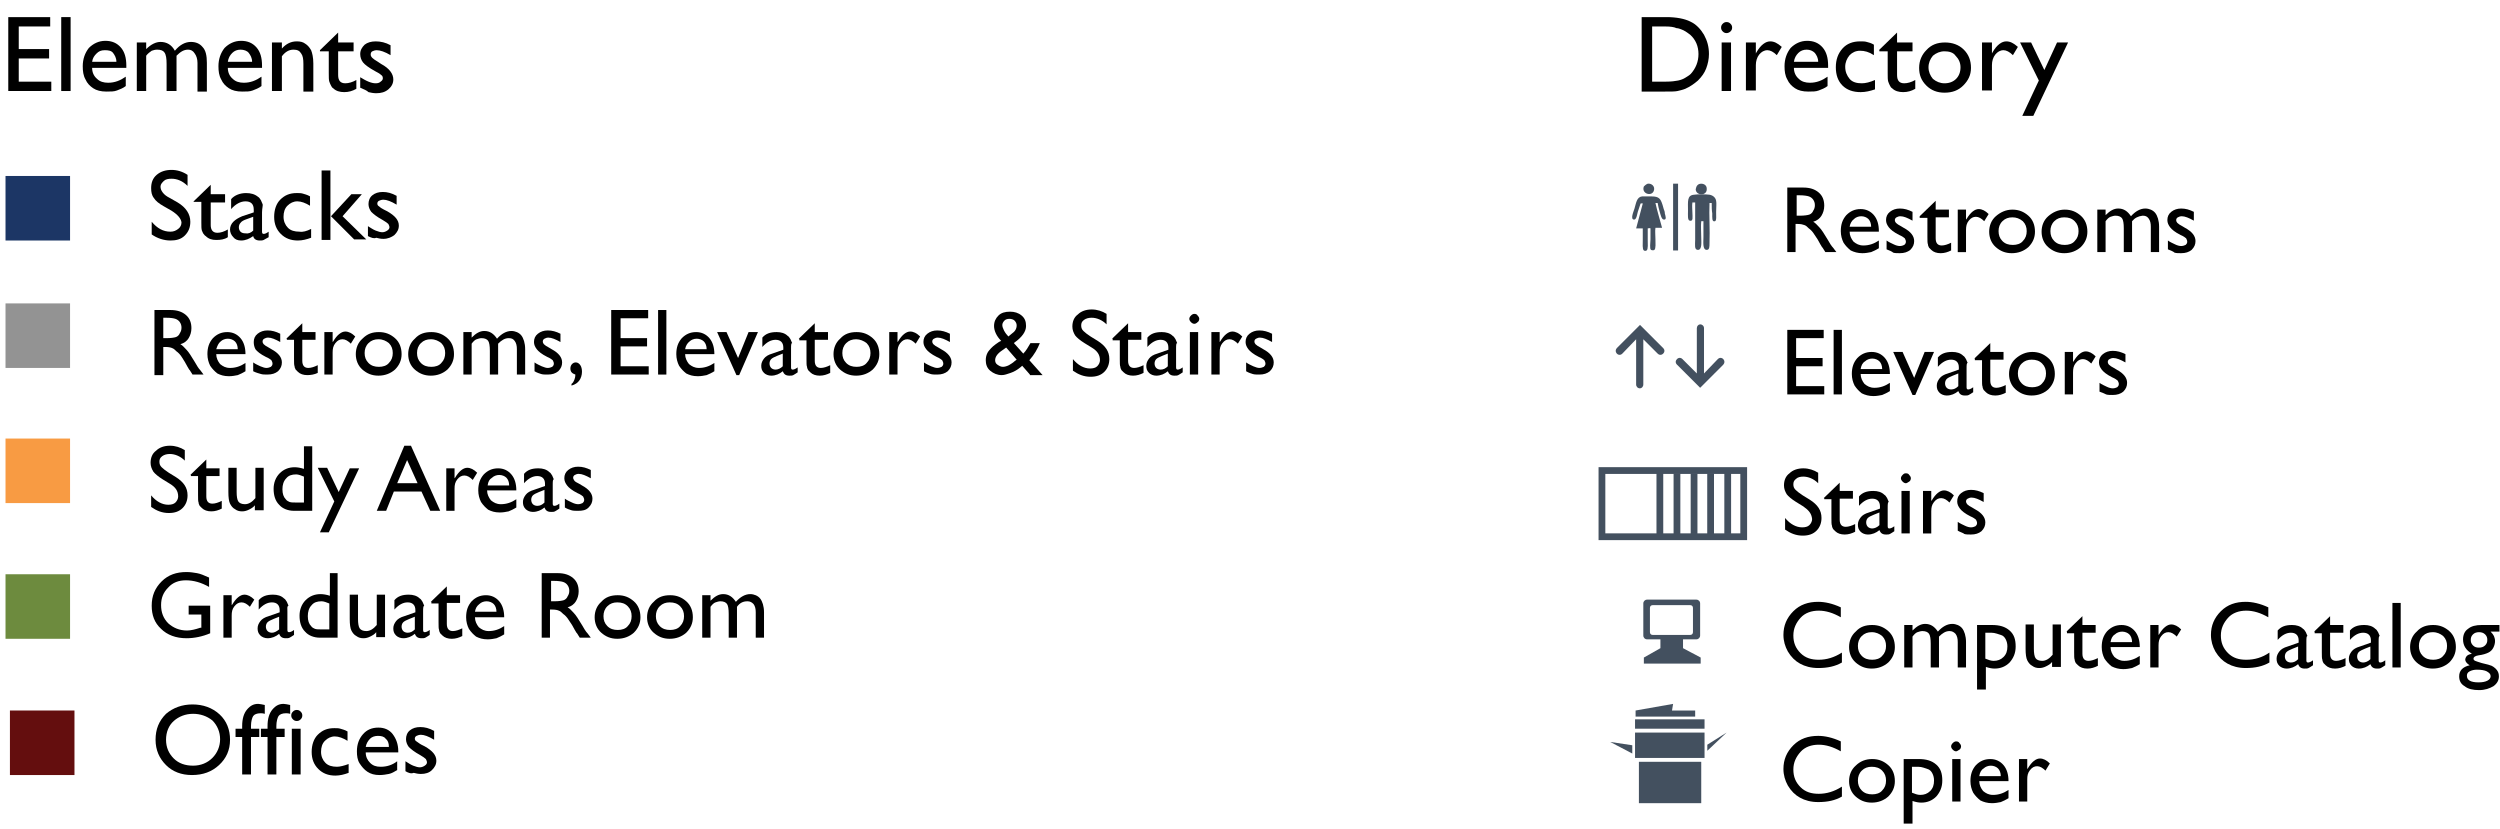 <?xml version="1.0" encoding="utf-8"?>
<!-- Generator: Adobe Illustrator 17.1.0, SVG Export Plug-In . SVG Version: 6.00 Build 0)  -->
<!DOCTYPE svg PUBLIC "-//W3C//DTD SVG 1.1//EN" "http://www.w3.org/Graphics/SVG/1.1/DTD/svg11.dtd">
<svg version="1.1" id="Layer_1" xmlns="http://www.w3.org/2000/svg" xmlns:xlink="http://www.w3.org/1999/xlink" x="0px" y="0px"
	 viewBox="0 0 453.2 150.2" enable-background="new 0 0 453.2 150.2" xml:space="preserve">
<g>
	<g>
		<path d="M28,67.9V56.2h2.9c1.2,0,2.1,0.3,2.8,0.9c0.7,0.6,1,1.4,1,2.4c0,0.7-0.2,1.3-0.5,1.8c-0.3,0.5-0.8,0.9-1.5,1.1
			c0.4,0.2,0.7,0.6,1.1,1c0.4,0.4,0.9,1.2,1.5,2.2c0.4,0.7,0.7,1.2,1,1.5l0.6,0.8h-2l-0.5-0.8c0,0-0.1-0.1-0.1-0.1l-0.3-0.5
			l-0.5-0.9L33,64.8c-0.3-0.5-0.7-0.9-1-1.1c-0.3-0.3-0.5-0.5-0.8-0.6c-0.2-0.1-0.6-0.2-1.2-0.2h-0.4v5.1H28z M30.1,57.6h-0.5v3.7
			h0.6c0.8,0,1.4-0.1,1.7-0.2c0.3-0.1,0.6-0.4,0.7-0.7c0.2-0.3,0.3-0.6,0.3-1c0-0.4-0.1-0.7-0.3-1c-0.2-0.3-0.5-0.5-0.8-0.6
			C31.5,57.7,31,57.6,30.1,57.6z"/>
		<path d="M44.6,64.2h-5.4c0,0.7,0.3,1.3,0.7,1.8c0.5,0.4,1,0.7,1.8,0.7c1,0,1.9-0.3,2.8-0.9v1.5c-0.5,0.3-0.9,0.5-1.4,0.7
			c-0.5,0.1-1,0.2-1.6,0.2c-0.9,0-1.5-0.2-2.1-0.5c-0.5-0.4-0.9-0.8-1.3-1.4c-0.3-0.6-0.5-1.3-0.5-2.1c0-1.2,0.3-2.1,1-2.9
			c0.7-0.7,1.5-1.1,2.6-1.1c1,0,1.8,0.4,2.4,1.1c0.6,0.7,0.9,1.7,0.9,2.9V64.2z M39.2,63.3h3.9c0-0.6-0.2-1.1-0.5-1.4
			c-0.3-0.3-0.8-0.5-1.3-0.5s-1,0.2-1.3,0.5C39.6,62.2,39.4,62.7,39.2,63.3z"/>
		<path d="M45.9,67.3v-1.6c0.4,0.3,0.9,0.5,1.3,0.7c0.5,0.2,0.8,0.3,1.1,0.3c0.3,0,0.6-0.1,0.8-0.2c0.2-0.2,0.3-0.3,0.3-0.6
			c0-0.2-0.1-0.4-0.2-0.6c-0.1-0.1-0.5-0.4-1-0.6c-1-0.5-1.6-1-1.9-1.4C46.1,62.9,46,62.5,46,62c0-0.6,0.2-1.1,0.7-1.5
			c0.5-0.4,1.1-0.6,1.8-0.6c0.8,0,1.5,0.2,2.3,0.6v1.5c-0.9-0.5-1.6-0.8-2.2-0.8c-0.3,0-0.5,0.1-0.7,0.2c-0.2,0.1-0.3,0.3-0.3,0.5
			c0,0.2,0.1,0.4,0.2,0.5c0.2,0.2,0.5,0.4,0.9,0.6l0.5,0.3c1.3,0.7,1.9,1.5,1.9,2.4c0,0.6-0.2,1.1-0.7,1.6c-0.5,0.4-1.1,0.6-1.9,0.6
			c-0.5,0-0.9,0-1.2-0.1S46.5,67.6,45.9,67.3z"/>
		<path d="M51.9,61.4l2.9-2.8v1.6h2.4v1.4h-2.4v3.8c0,0.9,0.4,1.3,1.1,1.3c0.5,0,1.1-0.2,1.7-0.5v1.4C57,67.9,56.3,68,55.7,68
			c-0.7,0-1.3-0.2-1.7-0.6c-0.1-0.1-0.3-0.3-0.4-0.4c-0.1-0.2-0.2-0.4-0.2-0.6c-0.1-0.2-0.1-0.7-0.1-1.4v-3.4h-1.3V61.4z"/>
		<path d="M60.3,60.2V62l0.1-0.1c0.7-1.2,1.5-1.8,2.2-1.8c0.6,0,1.2,0.3,1.8,0.9l-0.8,1.3c-0.5-0.5-1-0.8-1.5-0.8
			c-0.5,0-0.9,0.2-1.3,0.7c-0.4,0.5-0.5,1-0.5,1.7v4h-1.5v-7.7H60.3z"/>
		<path d="M68.7,60.2c1.2,0,2.1,0.4,2.9,1.1s1.2,1.7,1.2,2.9c0,1.1-0.4,2-1.2,2.8c-0.8,0.7-1.8,1.1-3,1.1c-1.2,0-2.1-0.4-2.9-1.1
			c-0.8-0.7-1.2-1.7-1.2-2.8c0-1.1,0.4-2.1,1.2-2.8C66.6,60.5,67.5,60.2,68.7,60.2z M68.6,61.5c-0.7,0-1.3,0.2-1.8,0.7
			c-0.5,0.5-0.7,1.1-0.7,1.8c0,0.7,0.2,1.3,0.7,1.8c0.5,0.5,1.1,0.7,1.9,0.7c0.7,0,1.4-0.2,1.8-0.7c0.5-0.5,0.7-1.1,0.7-1.8
			c0-0.7-0.2-1.3-0.7-1.8C70,61.8,69.4,61.5,68.6,61.5z"/>
		<path d="M78.2,60.2c1.2,0,2.1,0.4,2.9,1.1s1.2,1.7,1.2,2.9c0,1.1-0.4,2-1.2,2.8c-0.8,0.7-1.8,1.1-3,1.1c-1.2,0-2.1-0.4-2.9-1.1
			c-0.8-0.7-1.2-1.7-1.2-2.8c0-1.1,0.4-2.1,1.2-2.8C76,60.5,77,60.2,78.2,60.2z M78.1,61.5c-0.7,0-1.3,0.2-1.8,0.7
			c-0.5,0.5-0.7,1.1-0.7,1.8c0,0.7,0.2,1.3,0.7,1.8c0.5,0.5,1.1,0.7,1.9,0.7c0.7,0,1.4-0.2,1.8-0.7c0.5-0.5,0.7-1.1,0.7-1.8
			c0-0.7-0.2-1.3-0.7-1.8C79.5,61.8,78.9,61.5,78.1,61.5z"/>
		<path d="M90.3,62.3v5.6h-1.5v-4.3c0-0.9-0.1-1.5-0.3-1.8c-0.2-0.3-0.6-0.5-1.2-0.5c-0.3,0-0.6,0.1-0.9,0.2
			c-0.3,0.1-0.6,0.4-0.9,0.8v5.6H84v-7.7h1.5v1c0.8-0.8,1.5-1.2,2.3-1.2c1,0,1.7,0.5,2.3,1.4c0.8-0.9,1.7-1.4,2.6-1.4
			c0.7,0,1.4,0.3,1.8,0.8s0.7,1.4,0.7,2.5v4.6h-1.5v-4.6c0-0.6-0.1-1.1-0.4-1.5s-0.6-0.5-1.1-0.5C91.5,61.3,90.9,61.7,90.3,62.3z"/>
		<path d="M96.9,67.3v-1.6c0.4,0.3,0.9,0.5,1.3,0.7c0.5,0.2,0.8,0.3,1.1,0.3c0.3,0,0.6-0.1,0.8-0.2c0.2-0.2,0.3-0.3,0.3-0.6
			c0-0.2-0.1-0.4-0.2-0.6c-0.1-0.1-0.5-0.4-1-0.6c-1-0.5-1.6-1-1.9-1.4c-0.3-0.4-0.5-0.8-0.5-1.3c0-0.6,0.2-1.1,0.7-1.5
			c0.5-0.4,1.1-0.6,1.8-0.6c0.8,0,1.5,0.2,2.3,0.6v1.5c-0.9-0.5-1.6-0.8-2.2-0.8c-0.3,0-0.5,0.1-0.7,0.2c-0.2,0.1-0.3,0.3-0.3,0.5
			c0,0.2,0.1,0.4,0.2,0.5c0.2,0.2,0.5,0.4,0.9,0.6l0.5,0.3c1.3,0.7,1.9,1.5,1.9,2.4c0,0.6-0.2,1.1-0.7,1.6c-0.5,0.4-1.1,0.6-1.9,0.6
			c-0.5,0-0.9,0-1.2-0.1S97.4,67.6,96.9,67.3z"/>
		<path d="M103.6,69.9v-0.3c0.3-0.2,0.4-0.5,0.5-0.7s0.2-0.6,0.2-1c-0.6-0.2-0.9-0.5-0.9-1.1c0-0.3,0.1-0.6,0.3-0.8s0.4-0.3,0.7-0.3
			c0.3,0,0.6,0.2,0.8,0.5c0.2,0.3,0.3,0.7,0.3,1.2c0,0.6-0.2,1.2-0.5,1.6C104.7,69.4,104.3,69.7,103.6,69.9z"/>
		<path d="M110.9,56.2h6.6v1.5h-5v3.6h4.8v1.5h-4.8v3.6h5.1v1.5h-6.8V56.2z"/>
		<path d="M119.3,56.2h1.5v11.7h-1.5V56.2z"/>
		<path d="M129.6,64.2h-5.4c0,0.7,0.3,1.3,0.7,1.8c0.5,0.4,1,0.7,1.8,0.7c1,0,1.9-0.3,2.8-0.9v1.5c-0.5,0.3-0.9,0.5-1.4,0.7
			c-0.5,0.1-1,0.2-1.6,0.2c-0.9,0-1.5-0.2-2.1-0.5c-0.5-0.4-0.9-0.8-1.3-1.4c-0.3-0.6-0.5-1.3-0.5-2.1c0-1.2,0.3-2.1,1-2.9
			c0.7-0.7,1.5-1.1,2.6-1.1c1,0,1.8,0.4,2.4,1.1c0.6,0.7,0.9,1.7,0.9,2.9V64.2z M124.2,63.3h3.9c0-0.6-0.2-1.1-0.5-1.4
			c-0.3-0.3-0.8-0.5-1.3-0.5s-1,0.2-1.3,0.5C124.6,62.2,124.3,62.7,124.2,63.3z"/>
		<path d="M135.7,60.2h1.7L134,68h-0.5l-3.5-7.8h1.7l2.1,4.7L135.7,60.2z"/>
		<path d="M143.4,63.3v3.3c0,0.3,0.1,0.4,0.3,0.4c0.2,0,0.5-0.1,0.9-0.4v0.9c-0.3,0.2-0.6,0.4-0.8,0.5c-0.2,0.1-0.4,0.1-0.7,0.1
			c-0.7,0-1-0.3-1.2-0.8c-0.6,0.5-1.3,0.8-2.1,0.8c-0.5,0-1-0.2-1.3-0.5c-0.4-0.4-0.5-0.8-0.5-1.3c0-0.5,0.2-0.9,0.5-1.3
			c0.3-0.4,0.8-0.7,1.5-0.9l2-0.7v-0.4c0-0.9-0.5-1.4-1.4-1.4c-0.8,0-1.6,0.4-2.4,1.3v-1.7c0.6-0.7,1.4-1,2.6-1c0.8,0,1.5,0.2,2,0.7
			c0.2,0.1,0.3,0.3,0.5,0.6c0.1,0.2,0.2,0.5,0.3,0.7C143.4,62.2,143.4,62.6,143.4,63.3z M141.9,66.4v-2.3l-1,0.4
			c-0.5,0.2-0.9,0.4-1.1,0.6c-0.2,0.2-0.3,0.5-0.3,0.8c0,0.3,0.1,0.6,0.3,0.8s0.5,0.3,0.8,0.3C141,67,141.5,66.8,141.9,66.4z"/>
		<path d="M144.8,61.4l2.9-2.8v1.6h2.4v1.4h-2.4v3.8c0,0.9,0.4,1.3,1.1,1.3c0.5,0,1.1-0.2,1.7-0.5v1.4c-0.6,0.3-1.2,0.5-1.9,0.5
			c-0.7,0-1.3-0.2-1.7-0.6c-0.1-0.1-0.3-0.3-0.4-0.4c-0.1-0.2-0.2-0.4-0.2-0.6c-0.1-0.2-0.1-0.7-0.1-1.4v-3.4h-1.3V61.4z"/>
		<path d="M155.3,60.2c1.2,0,2.1,0.4,2.9,1.1s1.2,1.7,1.2,2.9c0,1.1-0.4,2-1.2,2.8c-0.8,0.7-1.8,1.1-3,1.1c-1.2,0-2.1-0.4-2.9-1.1
			c-0.8-0.7-1.2-1.7-1.2-2.8c0-1.1,0.4-2.1,1.2-2.8C153.1,60.5,154.1,60.2,155.3,60.2z M155.2,61.5c-0.7,0-1.3,0.2-1.8,0.7
			c-0.5,0.5-0.7,1.1-0.7,1.8c0,0.7,0.2,1.3,0.7,1.8c0.5,0.5,1.1,0.7,1.9,0.7c0.7,0,1.4-0.2,1.8-0.7c0.5-0.5,0.7-1.1,0.7-1.8
			c0-0.7-0.2-1.3-0.7-1.8C156.6,61.8,155.9,61.5,155.2,61.5z"/>
		<path d="M162.7,60.2V62l0.1-0.1c0.7-1.2,1.5-1.8,2.2-1.8c0.6,0,1.2,0.3,1.8,0.9l-0.8,1.3c-0.5-0.5-1-0.8-1.5-0.8
			c-0.5,0-0.9,0.2-1.3,0.7c-0.4,0.5-0.5,1-0.5,1.7v4h-1.5v-7.7H162.7z"/>
		<path d="M167.5,67.3v-1.6c0.4,0.3,0.9,0.5,1.3,0.7c0.5,0.2,0.8,0.3,1.1,0.3c0.3,0,0.6-0.1,0.8-0.2c0.2-0.2,0.3-0.3,0.3-0.6
			c0-0.2-0.1-0.4-0.2-0.6c-0.1-0.1-0.5-0.4-1-0.6c-1-0.5-1.6-1-1.9-1.4c-0.3-0.4-0.5-0.8-0.5-1.3c0-0.6,0.2-1.1,0.7-1.5
			c0.5-0.4,1.1-0.6,1.8-0.6c0.8,0,1.5,0.2,2.3,0.6v1.5c-0.9-0.5-1.6-0.8-2.2-0.8c-0.3,0-0.5,0.1-0.7,0.2c-0.2,0.1-0.3,0.3-0.3,0.5
			c0,0.2,0.1,0.4,0.2,0.5c0.2,0.2,0.5,0.4,0.9,0.6l0.5,0.3c1.3,0.7,1.9,1.5,1.9,2.4c0,0.6-0.2,1.1-0.7,1.6c-0.5,0.4-1.1,0.6-1.9,0.6
			c-0.5,0-0.9,0-1.2-0.1S168,67.6,167.5,67.3z"/>
		<path d="M186.7,67.9l-1.4-1.6c-0.1,0.1-0.3,0.3-0.6,0.5l0,0c-0.4,0.3-0.9,0.6-1.5,0.8c-0.6,0.2-1.1,0.4-1.6,0.4
			c-0.8,0-1.5-0.3-2.1-0.8s-0.8-1.2-0.8-1.9c0-0.5,0.1-1,0.4-1.5c0.3-0.4,0.7-0.9,1.4-1.4l0,0c0.4-0.3,0.7-0.5,1-0.6
			c-0.9-0.9-1.3-1.9-1.3-2.7c0-0.8,0.3-1.4,0.8-1.9c0.5-0.5,1.2-0.7,2.1-0.7c0.8,0,1.5,0.2,2.1,0.7s0.8,1.1,0.8,1.9c0,1-0.7,2-2.1,3
			l-0.1,0.1l1.7,1.9c0.5-0.5,0.9-1.2,1.3-1.9h1.7c-0.4,1-1,2.1-1.9,3.1l2.4,2.7H186.7z M183.9,65.5l0.4-0.3l-1.9-2.2l-0.7,0.5
			c-0.9,0.6-1.3,1.2-1.3,1.8c0,0.3,0.1,0.6,0.4,0.8c0.3,0.2,0.6,0.4,1,0.4c0.3,0,0.7-0.1,1.1-0.3C183.2,66,183.6,65.8,183.9,65.5z
			 M182.8,61l0.6-0.5c0.6-0.4,0.9-0.9,0.9-1.5c0-0.3-0.1-0.6-0.4-0.9c-0.2-0.2-0.6-0.3-0.9-0.3c-0.4,0-0.7,0.1-0.9,0.3
			c-0.2,0.2-0.4,0.5-0.4,0.8c0,0.3,0.1,0.6,0.3,1C182.2,60.3,182.5,60.7,182.8,61z"/>
		<path d="M197.9,63l-1.3-0.8c-0.8-0.5-1.4-1-1.7-1.4c-0.3-0.5-0.5-1-0.5-1.6c0-0.9,0.3-1.7,1-2.2c0.6-0.6,1.5-0.9,2.5-0.9
			c1,0,1.9,0.3,2.7,0.8v1.9c-0.8-0.8-1.8-1.2-2.7-1.2c-0.5,0-1,0.1-1.4,0.4c-0.4,0.3-0.5,0.6-0.5,1c0,0.4,0.1,0.7,0.4,1
			s0.7,0.6,1.3,1l1.3,0.8c1.4,0.9,2.1,1.9,2.1,3.3c0,0.9-0.3,1.7-0.9,2.3c-0.6,0.6-1.4,0.9-2.5,0.9c-1.2,0-2.2-0.4-3.2-1.1v-2.1
			c0.9,1.1,2,1.7,3.1,1.7c0.5,0,1-0.1,1.3-0.4c0.3-0.3,0.5-0.7,0.5-1.1C199.4,64.3,198.9,63.6,197.9,63z"/>
		<path d="M201.6,61.4l2.9-2.8v1.6h2.4v1.4h-2.4v3.8c0,0.9,0.4,1.3,1.1,1.3c0.5,0,1.1-0.2,1.7-0.5v1.4c-0.6,0.3-1.2,0.5-1.9,0.5
			c-0.7,0-1.3-0.2-1.7-0.6c-0.1-0.1-0.3-0.3-0.4-0.4c-0.1-0.2-0.2-0.4-0.2-0.6c-0.1-0.2-0.1-0.7-0.1-1.4v-3.4h-1.3V61.4z"/>
		<path d="M213.2,63.3v3.3c0,0.3,0.1,0.4,0.3,0.4c0.2,0,0.5-0.1,0.9-0.4v0.9c-0.3,0.2-0.6,0.4-0.8,0.5c-0.2,0.1-0.4,0.1-0.7,0.1
			c-0.7,0-1-0.3-1.2-0.8c-0.6,0.5-1.3,0.8-2.1,0.8c-0.5,0-1-0.2-1.3-0.5c-0.4-0.4-0.5-0.8-0.5-1.3c0-0.5,0.2-0.9,0.5-1.3
			c0.3-0.4,0.8-0.7,1.5-0.9l2-0.7v-0.4c0-0.9-0.5-1.4-1.4-1.4c-0.8,0-1.6,0.4-2.4,1.3v-1.7c0.6-0.7,1.4-1,2.6-1c0.8,0,1.5,0.2,2,0.7
			c0.2,0.1,0.3,0.3,0.5,0.6c0.1,0.2,0.2,0.5,0.3,0.7C213.2,62.2,213.2,62.6,213.2,63.3z M211.7,66.4v-2.3l-1,0.4
			c-0.5,0.2-0.9,0.4-1.1,0.6c-0.2,0.2-0.3,0.5-0.3,0.8c0,0.3,0.1,0.6,0.3,0.8s0.5,0.3,0.8,0.3C210.9,67,211.3,66.8,211.7,66.4z"/>
		<path d="M216.5,56.9c0.3,0,0.5,0.1,0.6,0.3c0.2,0.2,0.3,0.4,0.3,0.6c0,0.2-0.1,0.5-0.3,0.6c-0.2,0.2-0.4,0.3-0.6,0.3
			c-0.2,0-0.4-0.1-0.6-0.3c-0.2-0.2-0.3-0.4-0.3-0.6c0-0.2,0.1-0.4,0.3-0.6C216.1,57,216.3,56.9,216.5,56.9z M215.7,60.2h1.5v7.7
			h-1.5V60.2z"/>
		<path d="M221.1,60.2V62l0.1-0.1c0.7-1.2,1.5-1.8,2.2-1.8c0.6,0,1.2,0.3,1.8,0.9l-0.8,1.3c-0.5-0.5-1-0.8-1.5-0.8
			c-0.5,0-0.9,0.2-1.3,0.7c-0.4,0.5-0.5,1-0.5,1.7v4h-1.5v-7.7H221.1z"/>
		<path d="M225.9,67.3v-1.6c0.4,0.3,0.9,0.5,1.3,0.7c0.5,0.2,0.8,0.3,1.1,0.3c0.3,0,0.6-0.1,0.8-0.2c0.2-0.2,0.3-0.3,0.3-0.6
			c0-0.2-0.1-0.4-0.2-0.6c-0.1-0.1-0.5-0.4-1-0.6c-1-0.5-1.6-1-1.9-1.4c-0.3-0.4-0.5-0.8-0.5-1.3c0-0.6,0.2-1.1,0.7-1.5
			c0.5-0.4,1.1-0.6,1.8-0.6c0.8,0,1.5,0.2,2.3,0.6v1.5c-0.9-0.5-1.6-0.8-2.2-0.8c-0.3,0-0.5,0.1-0.7,0.2c-0.2,0.1-0.3,0.3-0.3,0.5
			c0,0.2,0.1,0.4,0.2,0.5c0.2,0.2,0.5,0.4,0.9,0.6l0.5,0.3c1.3,0.7,1.9,1.5,1.9,2.4c0,0.6-0.2,1.1-0.7,1.6c-0.5,0.4-1.1,0.6-1.9,0.6
			c-0.5,0-0.9,0-1.2-0.1S226.4,67.6,225.9,67.3z"/>
	</g>
	<g>
		<path d="M34.2,109.8h3.9v5c-1.4,0.6-2.9,0.9-4.3,0.9c-1.9,0-3.5-0.6-4.6-1.7c-1.2-1.1-1.7-2.5-1.7-4.2c0-1.8,0.6-3.2,1.8-4.4
			c1.2-1.2,2.7-1.7,4.5-1.7c0.7,0,1.3,0.1,1.9,0.2c0.6,0.1,1.3,0.4,2.2,0.8v1.7c-1.4-0.8-2.8-1.2-4.2-1.2c-1.3,0-2.4,0.4-3.2,1.3
			c-0.9,0.9-1.3,1.9-1.3,3.2c0,1.3,0.4,2.4,1.3,3.3c0.9,0.8,2,1.3,3.4,1.3c0.7,0,1.5-0.2,2.4-0.5l0.2,0v-2.4h-2.3V109.8z"/>
		<path d="M42,107.9v1.8l0.1-0.1c0.7-1.2,1.5-1.8,2.2-1.8c0.6,0,1.2,0.3,1.8,0.9l-0.8,1.3c-0.5-0.5-1-0.8-1.5-0.8
			c-0.5,0-0.9,0.2-1.3,0.7c-0.4,0.5-0.5,1-0.5,1.7v4h-1.5v-7.7H42z"/>
		<path d="M52.1,110.9v3.3c0,0.3,0.1,0.4,0.3,0.4c0.2,0,0.5-0.1,0.9-0.4v0.9c-0.3,0.2-0.6,0.4-0.8,0.5c-0.2,0.1-0.4,0.1-0.7,0.1
			c-0.7,0-1-0.3-1.2-0.8c-0.6,0.5-1.3,0.8-2.1,0.8c-0.5,0-1-0.2-1.3-0.5c-0.4-0.4-0.5-0.8-0.5-1.3c0-0.5,0.2-0.9,0.5-1.3
			c0.3-0.4,0.8-0.7,1.5-0.9l2-0.7v-0.4c0-0.9-0.5-1.4-1.4-1.4c-0.8,0-1.6,0.4-2.4,1.3v-1.7c0.6-0.7,1.4-1,2.6-1c0.8,0,1.5,0.2,2,0.7
			c0.2,0.1,0.3,0.3,0.5,0.6c0.1,0.2,0.2,0.5,0.3,0.7C52,109.9,52.1,110.3,52.1,110.9z M50.6,114.1v-2.3l-1,0.4
			c-0.5,0.2-0.9,0.4-1.1,0.6c-0.2,0.2-0.3,0.5-0.3,0.8c0,0.3,0.1,0.6,0.3,0.8s0.5,0.3,0.8,0.3C49.7,114.7,50.1,114.5,50.6,114.1z"/>
		<path d="M59.7,103.9h1.5v11.7H58c-1.1,0-2.1-0.4-2.7-1.1c-0.7-0.7-1-1.7-1-2.9c0-1.1,0.4-2.1,1.1-2.8s1.6-1.1,2.7-1.1
			c0.5,0,1.1,0.1,1.7,0.3V103.9z M59.7,114.3v-4.9c-0.5-0.2-1-0.4-1.4-0.4c-0.8,0-1.4,0.2-1.8,0.7c-0.5,0.5-0.7,1.2-0.7,2
			c0,0.8,0.2,1.4,0.6,1.8c0.2,0.3,0.5,0.4,0.7,0.5c0.3,0.1,0.7,0.1,1.4,0.1H59.7z"/>
		<path d="M68.2,115.6v-1c-0.3,0.4-0.7,0.6-1.1,0.8c-0.4,0.2-0.8,0.3-1.2,0.3c-0.5,0-0.9-0.1-1.3-0.4c-0.4-0.2-0.7-0.6-0.9-1
			c-0.2-0.4-0.3-1.1-0.3-2.1v-4.4h1.5v4.4c0,0.8,0.1,1.4,0.3,1.7c0.2,0.3,0.6,0.5,1.2,0.5c0.7,0,1.3-0.4,1.9-1.1v-5.5h1.5v7.7H68.2z
			"/>
		<path d="M76.7,110.9v3.3c0,0.3,0.1,0.4,0.3,0.4c0.2,0,0.5-0.1,0.9-0.4v0.9c-0.3,0.2-0.6,0.4-0.8,0.5c-0.2,0.1-0.4,0.1-0.7,0.1
			c-0.7,0-1-0.3-1.2-0.8c-0.6,0.5-1.3,0.8-2.1,0.8c-0.5,0-1-0.2-1.3-0.5c-0.4-0.4-0.5-0.8-0.5-1.3c0-0.5,0.2-0.9,0.5-1.3
			c0.3-0.4,0.8-0.7,1.5-0.9l2-0.7v-0.4c0-0.9-0.5-1.4-1.4-1.4c-0.8,0-1.6,0.4-2.4,1.3v-1.7c0.6-0.7,1.4-1,2.6-1c0.8,0,1.5,0.2,2,0.7
			c0.2,0.1,0.3,0.3,0.5,0.6c0.1,0.2,0.2,0.5,0.3,0.7C76.7,109.9,76.7,110.3,76.7,110.9z M75.2,114.1v-2.3l-1,0.4
			c-0.5,0.2-0.9,0.4-1.1,0.6c-0.2,0.2-0.3,0.5-0.3,0.8c0,0.3,0.1,0.6,0.3,0.8s0.5,0.3,0.8,0.3C74.4,114.7,74.8,114.5,75.2,114.1z"/>
		<path d="M78.1,109.1l2.9-2.8v1.6h2.4v1.4H81v3.8c0,0.9,0.4,1.3,1.1,1.3c0.5,0,1.1-0.2,1.7-0.5v1.4c-0.6,0.3-1.2,0.5-1.9,0.5
			c-0.7,0-1.3-0.2-1.7-0.6c-0.1-0.1-0.3-0.3-0.4-0.4c-0.1-0.2-0.2-0.4-0.2-0.6c-0.1-0.2-0.1-0.7-0.1-1.4v-3.4h-1.3V109.1z"/>
		<path d="M91.5,111.9h-5.4c0,0.7,0.3,1.3,0.7,1.8c0.5,0.4,1,0.7,1.8,0.7c1,0,1.9-0.3,2.8-0.9v1.5c-0.5,0.3-0.9,0.5-1.4,0.7
			c-0.5,0.1-1,0.2-1.6,0.2c-0.9,0-1.5-0.2-2.1-0.5c-0.5-0.4-0.9-0.8-1.3-1.4c-0.3-0.6-0.5-1.3-0.5-2.1c0-1.2,0.3-2.1,1-2.9
			c0.7-0.7,1.5-1.1,2.6-1.1c1,0,1.8,0.4,2.4,1.1c0.6,0.7,0.9,1.7,0.9,2.9V111.9z M86.1,110.9H90c0-0.6-0.2-1.1-0.5-1.4
			c-0.3-0.3-0.8-0.5-1.3-0.5s-1,0.2-1.3,0.5C86.4,109.9,86.2,110.3,86.1,110.9z"/>
		<path d="M98.2,115.6v-11.7h2.9c1.2,0,2.1,0.3,2.8,0.9c0.7,0.6,1,1.4,1,2.4c0,0.7-0.2,1.3-0.5,1.8c-0.3,0.5-0.8,0.9-1.5,1.1
			c0.4,0.2,0.7,0.6,1.1,1c0.4,0.4,0.9,1.2,1.5,2.2c0.4,0.7,0.7,1.2,1,1.5l0.6,0.8h-2l-0.5-0.8c0,0-0.1-0.1-0.1-0.1l-0.3-0.5
			l-0.5-0.9l-0.6-0.9c-0.3-0.5-0.7-0.9-1-1.1c-0.3-0.3-0.5-0.5-0.8-0.6c-0.2-0.1-0.6-0.2-1.2-0.2h-0.4v5.1H98.2z M100.4,105.3h-0.5
			v3.7h0.6c0.8,0,1.4-0.1,1.7-0.2c0.3-0.1,0.6-0.4,0.7-0.7c0.2-0.3,0.3-0.6,0.3-1c0-0.4-0.1-0.7-0.3-1c-0.2-0.3-0.5-0.5-0.8-0.6
			S101.2,105.3,100.4,105.3z"/>
		<path d="M112,107.9c1.2,0,2.1,0.4,2.9,1.1s1.2,1.7,1.2,2.9c0,1.1-0.4,2-1.2,2.8c-0.8,0.7-1.8,1.1-3,1.1c-1.2,0-2.1-0.4-2.9-1.1
			s-1.2-1.7-1.2-2.8c0-1.1,0.4-2.1,1.2-2.8C109.8,108.2,110.8,107.9,112,107.9z M111.9,109.2c-0.7,0-1.3,0.2-1.8,0.7
			c-0.5,0.5-0.7,1.1-0.7,1.8c0,0.7,0.2,1.3,0.7,1.8c0.5,0.5,1.1,0.7,1.9,0.7c0.7,0,1.4-0.2,1.8-0.7c0.5-0.5,0.7-1.1,0.7-1.8
			c0-0.7-0.2-1.3-0.7-1.8S112.7,109.2,111.9,109.2z"/>
		<path d="M121.5,107.9c1.2,0,2.1,0.4,2.9,1.1s1.2,1.7,1.2,2.9c0,1.1-0.4,2-1.2,2.8c-0.8,0.7-1.8,1.1-3,1.1c-1.2,0-2.1-0.4-2.9-1.1
			s-1.2-1.7-1.2-2.8c0-1.1,0.4-2.1,1.2-2.8C119.3,108.2,120.3,107.9,121.5,107.9z M121.4,109.2c-0.7,0-1.3,0.2-1.8,0.7
			c-0.5,0.5-0.7,1.1-0.7,1.8c0,0.7,0.2,1.3,0.7,1.8c0.5,0.5,1.1,0.7,1.9,0.7c0.7,0,1.4-0.2,1.8-0.7c0.5-0.5,0.7-1.1,0.7-1.8
			c0-0.7-0.2-1.3-0.7-1.8S122.2,109.2,121.4,109.2z"/>
		<path d="M133.6,110v5.6h-1.5v-4.3c0-0.9-0.1-1.5-0.3-1.8c-0.2-0.3-0.6-0.5-1.2-0.5c-0.3,0-0.6,0.1-0.9,0.2
			c-0.3,0.1-0.6,0.4-0.9,0.8v5.6h-1.5v-7.7h1.5v1c0.8-0.8,1.5-1.2,2.3-1.2c1,0,1.7,0.5,2.3,1.4c0.8-0.9,1.7-1.4,2.6-1.4
			c0.7,0,1.4,0.3,1.8,0.8s0.7,1.4,0.7,2.5v4.6h-1.5V111c0-0.6-0.1-1.1-0.4-1.5c-0.3-0.3-0.6-0.5-1.1-0.5
			C134.7,109,134.1,109.3,133.6,110z"/>
	</g>
	<g>
		<path d="M31.1,38.2l-1.4-0.8c-0.9-0.5-1.5-1-1.8-1.5c-0.4-0.5-0.5-1.1-0.5-1.8c0-1,0.3-1.8,1-2.4c0.7-0.6,1.6-0.9,2.7-0.9
			c1,0,2,0.3,2.9,0.9v2c-0.9-0.9-1.9-1.3-2.9-1.3c-0.6,0-1.1,0.1-1.4,0.4s-0.6,0.6-0.6,1c0,0.4,0.1,0.7,0.4,1.1s0.7,0.7,1.3,1
			l1.4,0.8c1.5,0.9,2.3,2.1,2.3,3.5c0,1-0.3,1.8-1,2.5s-1.6,0.9-2.6,0.9c-1.2,0-2.4-0.4-3.4-1.1v-2.3c1,1.2,2.1,1.8,3.4,1.8
			c0.6,0,1-0.2,1.4-0.5c0.4-0.3,0.6-0.7,0.6-1.2C32.8,39.6,32.2,38.9,31.1,38.2z"/>
		<path d="M35.1,36.5l3.1-3v1.7h2.6v1.5h-2.6v4.1c0,0.9,0.4,1.4,1.2,1.4c0.6,0,1.2-0.2,1.9-0.6V43c-0.6,0.4-1.3,0.5-2.1,0.5
			c-0.8,0-1.4-0.2-1.9-0.7c-0.2-0.1-0.3-0.3-0.4-0.4s-0.2-0.4-0.3-0.6c-0.1-0.3-0.1-0.8-0.1-1.5v-3.7h-1.4V36.5z"/>
		<path d="M47.5,38.5V42c0,0.3,0.1,0.4,0.3,0.4c0.2,0,0.5-0.1,0.9-0.4v1c-0.4,0.2-0.7,0.4-0.9,0.5c-0.2,0.1-0.5,0.1-0.7,0.1
			c-0.7,0-1.1-0.3-1.2-0.8c-0.7,0.5-1.4,0.8-2.2,0.8c-0.6,0-1.1-0.2-1.4-0.6c-0.4-0.4-0.6-0.9-0.6-1.4c0-0.5,0.2-1,0.6-1.4
			s0.9-0.7,1.6-1l2.1-0.7V38c0-1-0.5-1.5-1.5-1.5c-0.9,0-1.8,0.5-2.6,1.4v-1.8c0.6-0.7,1.6-1.1,2.7-1.1c0.9,0,1.6,0.2,2.2,0.7
			c0.2,0.1,0.3,0.3,0.5,0.6c0.1,0.2,0.2,0.5,0.3,0.7S47.5,37.8,47.5,38.5z M45.9,41.8v-2.5l-1.1,0.4c-0.6,0.2-1,0.4-1.2,0.7
			c-0.2,0.2-0.3,0.5-0.3,0.8c0,0.3,0.1,0.6,0.3,0.8c0.2,0.2,0.5,0.3,0.9,0.3C45,42.4,45.5,42.2,45.9,41.8z"/>
		<path d="M56.4,41.5v1.6c-0.8,0.3-1.6,0.5-2.4,0.5c-1.3,0-2.3-0.4-3.1-1.2c-0.8-0.8-1.2-1.8-1.2-3.1c0-1.3,0.4-2.4,1.1-3.1
			c0.8-0.8,1.7-1.2,3-1.2c0.4,0,0.8,0,1.1,0.1c0.3,0.1,0.8,0.2,1.3,0.5v1.7c-0.8-0.5-1.6-0.8-2.3-0.8c-0.7,0-1.3,0.3-1.8,0.8
			c-0.5,0.5-0.7,1.2-0.7,2c0,0.8,0.3,1.5,0.8,2c0.5,0.5,1.2,0.7,2.1,0.7C54.9,42.1,55.6,41.9,56.4,41.5z"/>
		<path d="M58.3,30.9h1.6v12.6h-1.6V30.9z M63.7,35.2h1.9l-3.5,4l4.3,4.2h-2.2L60,39.2L63.7,35.2z"/>
		<path d="M66.7,42.8v-1.8c0.5,0.3,0.9,0.6,1.4,0.8c0.5,0.2,0.9,0.3,1.2,0.3c0.3,0,0.6-0.1,0.9-0.3s0.4-0.4,0.4-0.6
			c0-0.2-0.1-0.4-0.2-0.6c-0.2-0.2-0.5-0.4-1-0.7c-1.1-0.6-1.7-1.1-2.1-1.5c-0.3-0.4-0.5-0.9-0.5-1.4c0-0.6,0.2-1.2,0.7-1.6
			c0.5-0.4,1.1-0.6,1.9-0.6c0.8,0,1.6,0.2,2.5,0.7v1.6c-1-0.6-1.8-0.9-2.4-0.9c-0.3,0-0.6,0.1-0.8,0.2c-0.2,0.1-0.3,0.3-0.3,0.5
			c0,0.2,0.1,0.4,0.3,0.5c0.2,0.2,0.5,0.4,0.9,0.6l0.6,0.3c1.4,0.8,2.1,1.6,2.1,2.6c0,0.7-0.3,1.2-0.8,1.7c-0.5,0.4-1.2,0.7-2,0.7
			c-0.5,0-0.9-0.1-1.3-0.2C67.8,43.3,67.3,43.1,66.7,42.8z"/>
	</g>
	<g>
		<path d="M30.8,87.7l-1.3-0.8c-0.8-0.5-1.4-1-1.7-1.4c-0.3-0.5-0.5-1-0.5-1.6c0-0.9,0.3-1.7,1-2.2c0.6-0.6,1.5-0.9,2.5-0.9
			c1,0,1.9,0.3,2.7,0.8v1.9c-0.8-0.8-1.8-1.2-2.7-1.2c-0.5,0-1,0.1-1.4,0.4c-0.4,0.3-0.5,0.6-0.5,1c0,0.4,0.1,0.7,0.4,1
			c0.3,0.3,0.7,0.6,1.3,1l1.3,0.8c1.4,0.9,2.1,1.9,2.1,3.3c0,0.9-0.3,1.7-0.9,2.3c-0.6,0.6-1.4,0.9-2.5,0.9c-1.2,0-2.2-0.4-3.2-1.1
			v-2.1c0.9,1.1,2,1.7,3.1,1.7c0.5,0,1-0.1,1.3-0.4c0.3-0.3,0.5-0.7,0.5-1.1C32.3,89,31.8,88.3,30.8,87.7z"/>
		<path d="M34.5,86.1l2.9-2.8v1.6h2.4v1.4h-2.4V90c0,0.9,0.4,1.3,1.1,1.3c0.5,0,1.1-0.2,1.7-0.5v1.4c-0.6,0.3-1.2,0.5-1.9,0.5
			c-0.7,0-1.3-0.2-1.7-0.6c-0.1-0.1-0.3-0.3-0.4-0.4c-0.1-0.2-0.2-0.4-0.2-0.6c-0.1-0.2-0.1-0.7-0.1-1.4v-3.4h-1.3V86.1z"/>
		<path d="M46.2,92.6v-1c-0.3,0.4-0.7,0.6-1.1,0.8c-0.4,0.2-0.8,0.3-1.2,0.3c-0.5,0-0.9-0.1-1.3-0.4c-0.4-0.2-0.7-0.6-0.9-1
			c-0.2-0.4-0.3-1.1-0.3-2.1v-4.4h1.5v4.4c0,0.8,0.1,1.4,0.3,1.7c0.2,0.3,0.6,0.5,1.2,0.5c0.7,0,1.3-0.4,1.9-1.1v-5.5h1.5v7.7H46.2z
			"/>
		<path d="M55.1,80.9h1.5v11.7h-3.3c-1.1,0-2.1-0.4-2.7-1.1c-0.7-0.7-1-1.7-1-2.9c0-1.1,0.4-2.1,1.1-2.8s1.6-1.1,2.7-1.1
			c0.5,0,1.1,0.1,1.7,0.3V80.9z M55.1,91.3v-4.9c-0.5-0.2-1-0.4-1.4-0.4c-0.8,0-1.4,0.2-1.8,0.7c-0.5,0.5-0.7,1.2-0.7,2
			c0,0.8,0.2,1.4,0.6,1.8c0.2,0.3,0.5,0.4,0.7,0.5c0.3,0.1,0.7,0.1,1.4,0.1H55.1z"/>
		<path d="M63.4,84.9h1.7l-5.5,11.6H58l2.6-5.6l-3-6.1h1.7l2.1,4.4L63.4,84.9z"/>
		<path d="M73.3,80.8h1.2l5.3,11.8H78l-1.6-3.5h-5L70,92.6h-1.7L73.3,80.8z M75.7,87.6l-1.9-4.2l-1.8,4.2H75.7z"/>
		<path d="M82.4,84.9v1.8l0.1-0.1c0.7-1.2,1.5-1.8,2.2-1.8c0.6,0,1.2,0.3,1.8,0.9l-0.8,1.3c-0.5-0.5-1-0.8-1.5-0.8
			c-0.5,0-0.9,0.2-1.3,0.7c-0.4,0.5-0.5,1-0.5,1.7v4h-1.5v-7.7H82.4z"/>
		<path d="M93.7,88.9h-5.4c0,0.7,0.3,1.3,0.7,1.8c0.5,0.4,1,0.7,1.8,0.7c1,0,1.9-0.3,2.8-0.9v1.5c-0.5,0.3-0.9,0.5-1.4,0.7
			c-0.5,0.1-1,0.2-1.6,0.2c-0.9,0-1.5-0.2-2.1-0.5c-0.5-0.4-0.9-0.8-1.3-1.4c-0.3-0.6-0.5-1.3-0.5-2.1c0-1.2,0.3-2.1,1-2.9
			c0.7-0.7,1.5-1.1,2.6-1.1c1,0,1.8,0.4,2.4,1.1c0.6,0.7,0.9,1.7,0.9,2.9V88.9z M88.4,88h3.9c0-0.6-0.2-1.1-0.5-1.4
			c-0.3-0.3-0.8-0.5-1.3-0.5s-1,0.2-1.3,0.5C88.7,86.9,88.5,87.3,88.4,88z"/>
		<path d="M100.2,88v3.3c0,0.3,0.1,0.4,0.3,0.4c0.2,0,0.5-0.1,0.9-0.4v0.9c-0.3,0.2-0.6,0.4-0.8,0.5c-0.2,0.1-0.4,0.1-0.7,0.1
			c-0.7,0-1-0.3-1.2-0.8c-0.6,0.5-1.3,0.8-2.1,0.8c-0.5,0-1-0.2-1.3-0.5c-0.4-0.4-0.5-0.8-0.5-1.3c0-0.5,0.2-0.9,0.5-1.3
			c0.3-0.4,0.8-0.7,1.5-0.9l2-0.7v-0.4c0-0.9-0.5-1.4-1.4-1.4c-0.8,0-1.6,0.4-2.4,1.3v-1.7c0.6-0.7,1.4-1,2.6-1c0.8,0,1.5,0.2,2,0.7
			c0.2,0.1,0.3,0.3,0.5,0.6c0.1,0.2,0.2,0.5,0.3,0.7C100.2,86.9,100.2,87.3,100.2,88z M98.7,91.1v-2.3l-1,0.4
			c-0.5,0.2-0.9,0.4-1.1,0.6c-0.2,0.2-0.3,0.5-0.3,0.8c0,0.3,0.1,0.6,0.3,0.8s0.5,0.3,0.8,0.3C97.9,91.7,98.3,91.5,98.7,91.1z"/>
		<path d="M102.4,92v-1.6c0.4,0.3,0.9,0.5,1.3,0.7s0.8,0.3,1.1,0.3c0.3,0,0.6-0.1,0.8-0.2c0.2-0.2,0.3-0.3,0.3-0.6
			c0-0.2-0.1-0.4-0.2-0.6c-0.1-0.1-0.5-0.4-1-0.6c-1-0.5-1.6-1-1.9-1.4s-0.5-0.8-0.5-1.3c0-0.6,0.2-1.1,0.7-1.5
			c0.5-0.4,1.1-0.6,1.8-0.6c0.8,0,1.5,0.2,2.3,0.6v1.5c-0.9-0.5-1.6-0.8-2.2-0.8c-0.3,0-0.5,0.1-0.7,0.2s-0.3,0.3-0.3,0.5
			c0,0.2,0.1,0.3,0.2,0.5s0.5,0.4,0.9,0.6l0.5,0.3c1.3,0.7,1.9,1.5,1.9,2.4c0,0.6-0.2,1.1-0.7,1.6s-1.1,0.6-1.9,0.6
			c-0.5,0-0.9,0-1.2-0.1S102.9,92.3,102.4,92z"/>
	</g>
	<rect x="1" y="31.9" fill="#1C3665" width="11.7" height="11.7"/>
	<rect x="1" y="55" fill="#939393" width="11.7" height="11.7"/>
	<rect x="1" y="79.5" fill="#F89B43" width="11.7" height="11.7"/>
	<rect x="1" y="104.1" fill="#6D8B3E" width="11.7" height="11.7"/>
	<g>
		<path d="M1.5,3.1h7.6v1.7H3.4v4.1h5.5v1.7H3.4v4.2h5.9v1.7H1.5V3.1z"/>
		<path d="M11.1,3.1h1.7v13.4h-1.7V3.1z"/>
		<path d="M22.9,12.3h-6.2c0,0.8,0.3,1.5,0.9,2c0.5,0.5,1.2,0.7,2,0.7c1.2,0,2.2-0.4,3.2-1.1v1.7c-0.5,0.4-1.1,0.6-1.6,0.8
			s-1.1,0.2-1.9,0.2c-1,0-1.8-0.2-2.4-0.6c-0.6-0.4-1.1-0.9-1.4-1.6c-0.4-0.7-0.5-1.5-0.5-2.4c0-1.3,0.4-2.4,1.1-3.3
			c0.8-0.8,1.8-1.3,3-1.3c1.2,0,2.1,0.4,2.8,1.2s1,1.9,1,3.3V12.3z M16.7,11.2h4.4c0-0.7-0.3-1.2-0.6-1.6S19.7,9.1,19,9.1
			s-1.1,0.2-1.5,0.6S16.8,10.5,16.7,11.2z"/>
		<path d="M32,10.1v6.4h-1.8v-4.9c0-1-0.1-1.7-0.4-2.1C29.6,9.2,29.2,9,28.5,9c-0.4,0-0.7,0.1-1,0.2c-0.3,0.2-0.7,0.5-1,0.9v6.4
			h-1.7V7.7h1.7v1.2c0.9-0.9,1.8-1.3,2.6-1.3c1.1,0,2,0.5,2.6,1.6c0.9-1.1,1.9-1.6,2.9-1.6c0.9,0,1.6,0.3,2.1,0.9
			c0.6,0.6,0.8,1.6,0.8,2.9v5.2h-1.7v-5.2c0-0.7-0.2-1.3-0.5-1.7C35,9.2,34.6,9,34.1,9C33.3,9,32.7,9.4,32,10.1z"/>
		<path d="M47.5,12.3h-6.2c0,0.8,0.3,1.5,0.9,2c0.5,0.5,1.2,0.7,2,0.7c1.2,0,2.2-0.4,3.2-1.1v1.7c-0.5,0.4-1.1,0.6-1.6,0.8
			s-1.1,0.2-1.9,0.2c-1,0-1.8-0.2-2.4-0.6c-0.6-0.4-1.1-0.9-1.4-1.6c-0.4-0.7-0.5-1.5-0.5-2.4c0-1.3,0.4-2.4,1.1-3.3
			c0.8-0.8,1.8-1.3,3-1.3c1.2,0,2.1,0.4,2.8,1.2s1,1.9,1,3.3V12.3z M41.3,11.2h4.4c0-0.7-0.3-1.2-0.6-1.6s-0.9-0.6-1.5-0.6
			s-1.1,0.2-1.5,0.6S41.4,10.5,41.3,11.2z"/>
		<path d="M51.1,7.7v1.1c0.8-0.9,1.7-1.3,2.7-1.3c0.6,0,1.1,0.1,1.5,0.4c0.5,0.3,0.8,0.7,1.1,1.2c0.2,0.5,0.4,1.3,0.4,2.4v5.1H55v-5
			c0-0.9-0.1-1.5-0.4-1.9C54.3,9.2,53.9,9,53.2,9c-0.8,0-1.5,0.4-2.1,1.2v6.3h-1.8V7.7H51.1z"/>
		<path d="M58,9.1l3.3-3.2v1.8h2.8v1.6h-2.8v4.3c0,1,0.4,1.5,1.3,1.5c0.6,0,1.3-0.2,2-0.6v1.6c-0.7,0.4-1.4,0.6-2.2,0.6
			c-0.8,0-1.5-0.2-2-0.7c-0.2-0.1-0.3-0.3-0.4-0.5c-0.1-0.2-0.2-0.4-0.3-0.7c-0.1-0.3-0.1-0.8-0.1-1.6V9.3H58V9.1z"/>
		<path d="M65.3,15.9V14c0.5,0.3,1,0.6,1.5,0.8c0.5,0.2,0.9,0.3,1.3,0.3c0.4,0,0.7-0.1,0.9-0.3c0.3-0.2,0.4-0.4,0.4-0.6
			c0-0.3-0.1-0.5-0.3-0.6c-0.2-0.2-0.5-0.4-1.1-0.7c-1.1-0.6-1.9-1.2-2.2-1.6c-0.3-0.4-0.5-0.9-0.5-1.5c0-0.7,0.3-1.2,0.8-1.7
			c0.5-0.4,1.2-0.6,2-0.6c0.9,0,1.8,0.2,2.7,0.7V10c-1-0.6-1.9-0.9-2.5-0.9c-0.3,0-0.6,0.1-0.8,0.2c-0.2,0.1-0.3,0.3-0.3,0.6
			c0,0.2,0.1,0.4,0.3,0.6c0.2,0.2,0.5,0.4,1,0.7l0.6,0.4c1.5,0.8,2.2,1.8,2.2,2.8c0,0.7-0.3,1.3-0.9,1.8c-0.6,0.5-1.3,0.7-2.2,0.7
			c-0.5,0-1-0.1-1.4-0.2C66.5,16.4,66,16.2,65.3,15.9z"/>
	</g>
</g>
<g>
	<g>
		<path d="M297.6,16.5V3.1h4.5c1.8,0,3.3,0.3,4.3,0.8c1.1,0.5,1.9,1.4,2.5,2.4c0.6,1.1,0.9,2.2,0.9,3.5c0,0.9-0.2,1.8-0.5,2.6
			c-0.3,0.8-0.8,1.5-1.5,2.2c-0.7,0.6-1.4,1.1-2.3,1.5c-0.5,0.2-1,0.3-1.4,0.4s-1.2,0.1-2.4,0.1H297.6z M301.9,4.8h-2.4v10h2.5
			c1,0,1.7-0.1,2.2-0.2s1-0.3,1.3-0.5s0.7-0.4,1-0.7c0.9-1,1.4-2.2,1.4-3.6c0-1.4-0.5-2.6-1.5-3.5c-0.4-0.3-0.8-0.6-1.2-0.8
			c-0.5-0.2-0.9-0.4-1.3-0.4C303.5,4.9,302.8,4.8,301.9,4.8z"/>
		<path d="M313,4c0.3,0,0.5,0.1,0.7,0.3c0.2,0.2,0.3,0.4,0.3,0.7c0,0.3-0.1,0.5-0.3,0.7s-0.5,0.3-0.7,0.3c-0.3,0-0.5-0.1-0.7-0.3
			S312,5.3,312,5c0-0.3,0.1-0.5,0.3-0.7C312.5,4.1,312.7,4,313,4z M312.1,7.7h1.7v8.8h-1.7V7.7z"/>
		<path d="M318.3,7.7v2l0.1-0.2c0.8-1.4,1.7-2,2.5-2c0.7,0,1.3,0.3,2.1,1l-0.9,1.5c-0.6-0.6-1.2-0.9-1.7-0.9c-0.6,0-1.1,0.3-1.5,0.8
			c-0.4,0.5-0.6,1.2-0.6,1.9v4.6h-1.8V7.7H318.3z"/>
		<path d="M331.4,12.3h-6.2c0,0.8,0.3,1.5,0.9,2c0.5,0.5,1.2,0.7,2,0.7c1.2,0,2.2-0.4,3.2-1.1v1.7c-0.5,0.4-1.1,0.6-1.6,0.8
			c-0.5,0.2-1.1,0.2-1.9,0.2c-1,0-1.8-0.2-2.4-0.6c-0.6-0.4-1.1-0.9-1.4-1.6c-0.4-0.7-0.5-1.5-0.5-2.4c0-1.3,0.4-2.4,1.1-3.3
			c0.8-0.8,1.8-1.3,3-1.3c1.2,0,2.1,0.4,2.8,1.2s1,1.9,1,3.3V12.3z M325.2,11.2h4.4c0-0.7-0.3-1.2-0.6-1.6c-0.4-0.4-0.9-0.6-1.5-0.6
			c-0.6,0-1.1,0.2-1.5,0.6S325.3,10.5,325.2,11.2z"/>
		<path d="M339.9,14.5v1.7c-0.9,0.3-1.7,0.5-2.6,0.5c-1.4,0-2.5-0.4-3.3-1.2s-1.2-1.9-1.2-3.3c0-1.4,0.4-2.5,1.2-3.4
			s1.9-1.3,3.2-1.3c0.5,0,0.9,0,1.2,0.1c0.4,0.1,0.8,0.2,1.3,0.5V10c-0.9-0.6-1.7-0.8-2.5-0.8c-0.8,0-1.4,0.3-1.9,0.8
			c-0.5,0.6-0.8,1.3-0.8,2.1c0,0.9,0.3,1.6,0.8,2.2s1.3,0.8,2.2,0.8C338.2,15.1,339,14.9,339.9,14.5z"/>
		<path d="M340.6,9.1l3.3-3.2v1.8h2.8v1.6h-2.8v4.3c0,1,0.4,1.5,1.3,1.5c0.6,0,1.3-0.2,2-0.6v1.6c-0.7,0.4-1.4,0.6-2.2,0.6
			c-0.8,0-1.5-0.2-2-0.7c-0.2-0.1-0.3-0.3-0.4-0.5c-0.1-0.2-0.2-0.4-0.3-0.7c-0.1-0.3-0.1-0.8-0.1-1.6V9.3h-1.5V9.1z"/>
		<path d="M352.6,7.7c1.3,0,2.5,0.4,3.4,1.3c0.9,0.9,1.3,2,1.3,3.3c0,1.3-0.5,2.3-1.4,3.2s-2,1.3-3.4,1.3c-1.3,0-2.4-0.4-3.3-1.3
			c-0.9-0.9-1.3-1.9-1.3-3.2c0-1.3,0.5-2.4,1.3-3.2C350.1,8.1,351.2,7.7,352.6,7.7z M352.5,9.3c-0.8,0-1.5,0.3-2.1,0.8
			c-0.5,0.6-0.8,1.3-0.8,2.1c0,0.8,0.3,1.5,0.8,2.1c0.6,0.5,1.3,0.8,2.1,0.8c0.9,0,1.6-0.3,2.1-0.8c0.5-0.5,0.8-1.2,0.8-2.1
			c0-0.8-0.3-1.5-0.9-2.1C354.1,9.5,353.3,9.3,352.5,9.3z"/>
		<path d="M361.1,7.7v2l0.1-0.2c0.8-1.4,1.7-2,2.5-2c0.7,0,1.3,0.3,2.1,1l-0.9,1.5c-0.6-0.6-1.2-0.9-1.7-0.9c-0.6,0-1.1,0.3-1.5,0.8
			c-0.4,0.5-0.6,1.2-0.6,1.9v4.6h-1.8V7.7H361.1z"/>
		<path d="M372.9,7.7h2l-6.3,13.3h-2l3-6.4l-3.4-6.9h2l2.4,5L372.9,7.7z"/>
	</g>
	<g>
		<path d="M324,45.7V34h2.9c1.2,0,2.1,0.3,2.8,0.9c0.7,0.6,1,1.4,1,2.4c0,0.7-0.2,1.3-0.5,1.8c-0.3,0.5-0.8,0.9-1.5,1.1
			c0.4,0.2,0.7,0.6,1.1,1c0.4,0.4,0.9,1.2,1.5,2.2c0.4,0.7,0.7,1.2,1,1.5l0.6,0.8h-2l-0.5-0.8c0,0-0.1-0.1-0.1-0.1l-0.3-0.5
			l-0.5-0.9l-0.6-0.9c-0.3-0.5-0.7-0.9-1-1.1c-0.3-0.3-0.5-0.5-0.8-0.6s-0.6-0.2-1.2-0.2h-0.4v5.1H324z M326.2,35.4h-0.5v3.7h0.6
			c0.8,0,1.4-0.1,1.7-0.2c0.3-0.1,0.6-0.4,0.7-0.7c0.2-0.3,0.3-0.6,0.3-1c0-0.4-0.1-0.7-0.3-1c-0.2-0.3-0.5-0.5-0.8-0.6
			C327.6,35.5,327,35.4,326.2,35.4z"/>
		<path d="M340.7,42h-5.4c0,0.7,0.3,1.3,0.7,1.8c0.5,0.4,1,0.7,1.8,0.7c1,0,1.9-0.3,2.8-0.9V45c-0.5,0.3-0.9,0.5-1.4,0.7
			c-0.5,0.1-1,0.2-1.6,0.2c-0.8,0-1.5-0.2-2.1-0.5c-0.5-0.4-0.9-0.8-1.3-1.4c-0.3-0.6-0.5-1.3-0.5-2.1c0-1.2,0.3-2.1,1-2.9
			c0.7-0.7,1.5-1.1,2.6-1.1c1,0,1.8,0.4,2.4,1.1c0.6,0.7,0.9,1.7,0.9,2.9V42z M335.3,41.1h3.9c0-0.6-0.2-1.1-0.5-1.4
			c-0.3-0.3-0.8-0.5-1.3-0.5s-1,0.2-1.3,0.5C335.7,40,335.4,40.5,335.3,41.1z"/>
		<path d="M342,45.2v-1.6c0.4,0.3,0.9,0.5,1.3,0.7c0.4,0.2,0.8,0.3,1.1,0.3c0.3,0,0.6-0.1,0.8-0.2c0.2-0.2,0.3-0.3,0.3-0.6
			c0-0.2-0.1-0.4-0.2-0.6c-0.1-0.1-0.5-0.4-1-0.6c-1-0.5-1.6-1-1.9-1.4c-0.3-0.4-0.5-0.8-0.5-1.3c0-0.6,0.2-1.1,0.7-1.5
			s1.1-0.6,1.8-0.6c0.8,0,1.5,0.2,2.3,0.6V40c-0.9-0.5-1.6-0.8-2.2-0.8c-0.3,0-0.5,0.1-0.7,0.2c-0.2,0.1-0.3,0.3-0.3,0.5
			c0,0.2,0.1,0.4,0.2,0.5c0.2,0.2,0.5,0.4,0.9,0.6l0.5,0.3c1.3,0.7,1.9,1.5,1.9,2.4c0,0.6-0.2,1.1-0.7,1.6c-0.5,0.4-1.1,0.6-1.9,0.6
			c-0.5,0-0.9,0-1.2-0.1C343,45.6,342.5,45.4,342,45.2z"/>
		<path d="M348,39.2l2.9-2.8V38h2.4v1.4h-2.4v3.8c0,0.9,0.4,1.3,1.1,1.3c0.5,0,1.1-0.2,1.7-0.5v1.4c-0.6,0.3-1.2,0.5-1.9,0.5
			c-0.7,0-1.3-0.2-1.7-0.6c-0.1-0.1-0.3-0.3-0.4-0.4c-0.1-0.2-0.2-0.4-0.2-0.6c-0.1-0.2-0.1-0.7-0.1-1.4v-3.4H348V39.2z"/>
		<path d="M356.4,38v1.8l0.1-0.1c0.7-1.2,1.5-1.8,2.2-1.8c0.6,0,1.2,0.3,1.8,0.9l-0.8,1.3c-0.5-0.5-1-0.8-1.5-0.8
			c-0.5,0-0.9,0.2-1.3,0.7c-0.4,0.5-0.5,1-0.5,1.7v4h-1.5V38H356.4z"/>
		<path d="M364.8,38c1.2,0,2.1,0.4,2.9,1.1s1.2,1.7,1.2,2.9c0,1.1-0.4,2-1.2,2.8c-0.8,0.7-1.8,1.1-3,1.1c-1.2,0-2.1-0.4-2.9-1.1
			c-0.8-0.7-1.2-1.7-1.2-2.8c0-1.1,0.4-2.1,1.2-2.8S363.6,38,364.8,38z M364.8,39.4c-0.7,0-1.3,0.2-1.8,0.7
			c-0.5,0.5-0.7,1.1-0.7,1.8c0,0.7,0.2,1.3,0.7,1.8c0.5,0.5,1.1,0.7,1.9,0.7c0.7,0,1.4-0.2,1.8-0.7c0.5-0.5,0.7-1.1,0.7-1.8
			c0-0.7-0.2-1.3-0.7-1.8C366.1,39.6,365.5,39.4,364.8,39.4z"/>
		<path d="M374.3,38c1.2,0,2.1,0.4,2.9,1.1s1.2,1.7,1.2,2.9c0,1.1-0.4,2-1.2,2.8c-0.8,0.7-1.8,1.1-3,1.1c-1.2,0-2.1-0.4-2.9-1.1
			c-0.8-0.7-1.2-1.7-1.2-2.8c0-1.1,0.4-2.1,1.2-2.8S373.1,38,374.3,38z M374.2,39.4c-0.7,0-1.3,0.2-1.8,0.7
			c-0.5,0.5-0.7,1.1-0.7,1.8c0,0.7,0.2,1.3,0.7,1.8c0.5,0.5,1.1,0.7,1.9,0.7c0.7,0,1.4-0.2,1.8-0.7c0.5-0.5,0.7-1.1,0.7-1.8
			c0-0.7-0.2-1.3-0.7-1.8C375.6,39.6,375,39.4,374.2,39.4z"/>
		<path d="M386.5,40.1v5.6h-1.5v-4.3c0-0.9-0.1-1.5-0.3-1.8c-0.2-0.3-0.6-0.5-1.2-0.5c-0.3,0-0.6,0.1-0.9,0.2s-0.6,0.4-0.9,0.8v5.6
			h-1.5V38h1.5v1c0.8-0.8,1.5-1.2,2.3-1.2c1,0,1.7,0.5,2.3,1.4c0.8-0.9,1.7-1.4,2.6-1.4c0.7,0,1.4,0.3,1.8,0.8s0.7,1.4,0.7,2.5v4.6
			h-1.5v-4.6c0-0.6-0.1-1.1-0.4-1.5s-0.6-0.5-1.1-0.5C387.6,39.2,387,39.5,386.5,40.1z"/>
		<path d="M393,45.2v-1.6c0.4,0.3,0.9,0.5,1.3,0.7c0.4,0.2,0.8,0.3,1.1,0.3c0.3,0,0.6-0.1,0.8-0.2c0.2-0.2,0.3-0.3,0.3-0.6
			c0-0.2-0.1-0.4-0.2-0.6c-0.1-0.1-0.5-0.4-1-0.6c-1-0.5-1.6-1-1.9-1.4c-0.3-0.4-0.5-0.8-0.5-1.3c0-0.6,0.2-1.1,0.7-1.5
			s1.1-0.6,1.8-0.6c0.8,0,1.5,0.2,2.3,0.6V40c-0.9-0.5-1.6-0.8-2.2-0.8c-0.3,0-0.5,0.1-0.7,0.2c-0.2,0.1-0.3,0.3-0.3,0.5
			c0,0.2,0.1,0.4,0.2,0.5c0.2,0.2,0.5,0.4,0.9,0.6l0.5,0.3c1.3,0.7,1.9,1.5,1.9,2.4c0,0.6-0.2,1.1-0.7,1.6c-0.5,0.4-1.1,0.6-1.9,0.6
			c-0.5,0-0.9,0-1.2-0.1C394,45.6,393.5,45.4,393,45.2z"/>
	</g>
	<g>
		<path d="M324,59.8h6.6v1.5h-5v3.6h4.8v1.5h-4.8V70h5.1v1.5H324V59.8z"/>
		<path d="M332.4,59.8h1.5v11.7h-1.5V59.8z"/>
		<path d="M342.7,67.8h-5.4c0,0.7,0.3,1.3,0.7,1.8c0.5,0.4,1,0.7,1.8,0.7c1,0,1.9-0.3,2.8-0.9v1.5c-0.5,0.3-0.9,0.5-1.4,0.7
			c-0.5,0.1-1,0.2-1.6,0.2c-0.8,0-1.5-0.2-2.1-0.5c-0.5-0.4-0.9-0.8-1.3-1.4c-0.3-0.6-0.5-1.3-0.5-2.1c0-1.2,0.3-2.1,1-2.9
			c0.7-0.7,1.5-1.1,2.6-1.1c1,0,1.8,0.4,2.4,1.1c0.6,0.7,0.9,1.7,0.9,2.9V67.8z M337.3,66.9h3.9c0-0.6-0.2-1.1-0.5-1.4
			c-0.3-0.3-0.8-0.5-1.3-0.5s-1,0.2-1.3,0.5C337.6,65.8,337.4,66.3,337.3,66.9z"/>
		<path d="M348.9,63.8h1.7l-3.4,7.8h-0.5l-3.5-7.8h1.7l2.1,4.7L348.9,63.8z"/>
		<path d="M356.5,66.9v3.3c0,0.3,0.1,0.4,0.3,0.4c0.2,0,0.5-0.1,0.9-0.4v0.9c-0.3,0.2-0.6,0.4-0.8,0.5c-0.2,0.1-0.4,0.1-0.7,0.1
			c-0.7,0-1-0.3-1.2-0.8c-0.6,0.5-1.3,0.8-2.1,0.8c-0.5,0-1-0.2-1.3-0.5c-0.4-0.4-0.5-0.8-0.5-1.3c0-0.5,0.2-0.9,0.5-1.3
			s0.8-0.7,1.5-0.9l2-0.7v-0.4c0-0.9-0.5-1.4-1.4-1.4c-0.8,0-1.6,0.4-2.4,1.3v-1.7c0.6-0.7,1.4-1,2.6-1c0.8,0,1.5,0.2,2,0.7
			c0.2,0.1,0.3,0.3,0.5,0.6c0.1,0.2,0.2,0.5,0.3,0.7C356.5,65.8,356.5,66.2,356.5,66.9z M355,70v-2.3l-1,0.4
			c-0.5,0.2-0.9,0.4-1.1,0.6c-0.2,0.2-0.3,0.5-0.3,0.8c0,0.3,0.1,0.6,0.3,0.8s0.5,0.3,0.8,0.3C354.2,70.6,354.6,70.4,355,70z"/>
		<path d="M357.9,65l2.9-2.8v1.6h2.4v1.4h-2.4V69c0,0.9,0.4,1.3,1.1,1.3c0.5,0,1.1-0.2,1.7-0.5v1.4c-0.6,0.3-1.2,0.5-1.9,0.5
			c-0.7,0-1.3-0.2-1.7-0.6c-0.1-0.1-0.3-0.3-0.4-0.4c-0.1-0.2-0.2-0.4-0.2-0.6c-0.1-0.2-0.1-0.7-0.1-1.4v-3.4h-1.3V65z"/>
		<path d="M368.4,63.8c1.2,0,2.1,0.4,2.9,1.1s1.2,1.7,1.2,2.9c0,1.1-0.4,2-1.2,2.8c-0.8,0.7-1.8,1.1-3,1.1c-1.2,0-2.1-0.4-2.9-1.1
			c-0.8-0.7-1.2-1.7-1.2-2.8c0-1.1,0.4-2.1,1.2-2.8S367.2,63.8,368.4,63.8z M368.3,65.2c-0.7,0-1.3,0.2-1.8,0.7
			c-0.5,0.5-0.7,1.1-0.7,1.8c0,0.7,0.2,1.3,0.7,1.8c0.5,0.5,1.1,0.7,1.9,0.7c0.7,0,1.4-0.2,1.8-0.7c0.5-0.5,0.7-1.1,0.7-1.8
			c0-0.7-0.2-1.3-0.7-1.8C369.7,65.4,369.1,65.2,368.3,65.2z"/>
		<path d="M375.8,63.8v1.8l0.1-0.1c0.7-1.2,1.5-1.8,2.2-1.8c0.6,0,1.2,0.3,1.8,0.9l-0.8,1.3c-0.5-0.5-1-0.8-1.5-0.8
			c-0.5,0-0.9,0.2-1.3,0.7c-0.4,0.5-0.5,1-0.5,1.7v4h-1.5v-7.7H375.8z"/>
		<path d="M380.6,71v-1.6c0.4,0.3,0.9,0.5,1.3,0.7c0.4,0.2,0.8,0.3,1.1,0.3c0.3,0,0.6-0.1,0.8-0.2c0.2-0.2,0.3-0.3,0.3-0.6
			c0-0.2-0.1-0.4-0.2-0.6c-0.1-0.1-0.5-0.4-1-0.6c-1-0.5-1.6-1-1.9-1.4c-0.3-0.4-0.5-0.8-0.5-1.3c0-0.6,0.2-1.1,0.7-1.5
			s1.1-0.6,1.8-0.6c0.8,0,1.5,0.2,2.3,0.6v1.5c-0.9-0.5-1.6-0.8-2.2-0.8c-0.3,0-0.5,0.1-0.7,0.2c-0.2,0.1-0.3,0.3-0.3,0.5
			c0,0.2,0.1,0.4,0.2,0.5c0.2,0.2,0.5,0.4,0.9,0.6l0.5,0.3c1.3,0.7,1.9,1.5,1.9,2.4c0,0.6-0.2,1.1-0.7,1.6c-0.5,0.4-1.1,0.6-1.9,0.6
			c-0.5,0-0.9,0-1.2-0.1C381.6,71.4,381.2,71.2,380.6,71z"/>
	</g>
	<g>
		<path d="M326.9,91.8l-1.3-0.8c-0.8-0.5-1.4-1-1.7-1.4c-0.3-0.5-0.5-1-0.5-1.6c0-0.9,0.3-1.7,1-2.2c0.6-0.6,1.5-0.9,2.5-0.9
			c1,0,1.9,0.3,2.7,0.8v1.9c-0.8-0.8-1.8-1.2-2.7-1.2c-0.5,0-1,0.1-1.3,0.4c-0.4,0.3-0.5,0.6-0.5,1c0,0.4,0.1,0.7,0.4,1
			c0.3,0.3,0.7,0.6,1.3,1l1.3,0.8c1.4,0.9,2.1,1.9,2.1,3.3c0,0.9-0.3,1.7-0.9,2.3s-1.4,0.9-2.5,0.9c-1.2,0-2.2-0.4-3.2-1.1v-2.1
			c0.9,1.1,2,1.7,3.1,1.7c0.5,0,1-0.1,1.3-0.4c0.3-0.3,0.5-0.7,0.5-1.1C328.4,93.1,327.9,92.5,326.9,91.8z"/>
		<path d="M330.6,90.3l2.9-2.8V89h2.4v1.4h-2.4v3.8c0,0.9,0.4,1.3,1.1,1.3c0.5,0,1.1-0.2,1.7-0.5v1.4c-0.6,0.3-1.2,0.5-1.9,0.5
			c-0.7,0-1.3-0.2-1.7-0.6c-0.1-0.1-0.3-0.3-0.4-0.4c-0.1-0.2-0.2-0.4-0.2-0.6c-0.1-0.2-0.1-0.7-0.1-1.4v-3.4h-1.3V90.3z"/>
		<path d="M342.2,92.1v3.3c0,0.3,0.1,0.4,0.3,0.4c0.2,0,0.5-0.1,0.9-0.4v0.9c-0.3,0.2-0.6,0.4-0.8,0.5c-0.2,0.1-0.4,0.1-0.7,0.1
			c-0.7,0-1-0.3-1.2-0.8c-0.6,0.5-1.3,0.8-2.1,0.8c-0.5,0-1-0.2-1.3-0.5c-0.4-0.4-0.5-0.8-0.5-1.3c0-0.5,0.2-0.9,0.5-1.3
			s0.8-0.7,1.5-0.9l2-0.7v-0.4c0-0.9-0.5-1.4-1.4-1.4c-0.8,0-1.6,0.4-2.4,1.3v-1.7c0.6-0.7,1.4-1,2.6-1c0.8,0,1.5,0.2,2,0.7
			c0.2,0.1,0.3,0.3,0.5,0.6c0.1,0.2,0.2,0.5,0.3,0.7C342.2,91,342.2,91.5,342.2,92.1z M340.7,95.2v-2.3l-1,0.4
			c-0.5,0.2-0.9,0.4-1.1,0.6c-0.2,0.2-0.3,0.5-0.3,0.8c0,0.3,0.1,0.6,0.3,0.8s0.5,0.3,0.8,0.3C339.8,95.8,340.3,95.6,340.7,95.2z"/>
		<path d="M345.5,85.8c0.3,0,0.5,0.1,0.6,0.3c0.2,0.2,0.3,0.4,0.3,0.6c0,0.2-0.1,0.5-0.3,0.6s-0.4,0.3-0.6,0.3
			c-0.2,0-0.4-0.1-0.6-0.3s-0.3-0.4-0.3-0.6c0-0.2,0.1-0.4,0.3-0.6S345.2,85.8,345.5,85.8z M344.7,89h1.5v7.7h-1.5V89z"/>
		<path d="M350.1,89v1.8l0.1-0.1c0.7-1.2,1.5-1.8,2.2-1.8c0.6,0,1.2,0.3,1.8,0.9l-0.8,1.3c-0.5-0.5-1-0.8-1.5-0.8
			c-0.5,0-0.9,0.2-1.3,0.7c-0.4,0.5-0.5,1-0.5,1.7v4h-1.5V89H350.1z"/>
		<path d="M354.9,96.2v-1.6c0.4,0.3,0.9,0.5,1.3,0.7c0.4,0.2,0.8,0.3,1.1,0.3c0.3,0,0.6-0.1,0.8-0.2c0.2-0.2,0.3-0.3,0.3-0.6
			c0-0.2-0.1-0.4-0.2-0.6c-0.1-0.1-0.5-0.4-1-0.6c-1-0.5-1.6-1-1.9-1.4s-0.5-0.8-0.5-1.3c0-0.6,0.2-1.1,0.7-1.5
			c0.5-0.4,1.1-0.6,1.8-0.6c0.8,0,1.5,0.2,2.3,0.6V91c-0.9-0.5-1.6-0.8-2.2-0.8c-0.3,0-0.5,0.1-0.7,0.2s-0.3,0.3-0.3,0.5
			c0,0.2,0.1,0.3,0.2,0.5c0.2,0.2,0.5,0.4,0.9,0.6l0.5,0.3c1.3,0.7,1.9,1.5,1.9,2.4c0,0.6-0.2,1.1-0.7,1.6c-0.5,0.4-1.1,0.6-1.9,0.6
			c-0.5,0-0.9,0-1.2-0.1C355.9,96.6,355.4,96.5,354.9,96.2z"/>
	</g>
	<g>
		<path fill="#43505F" d="M303.3,33.3c0.3,0,0.6,0,0.9,0c0,4,0,8.1,0,12.1c-0.3,0-0.6,0-0.9,0C303.3,41.4,303.3,37.4,303.3,33.3
			C303.3,33.3,303.3,33.3,303.3,33.3z"/>
		<path fill="#43505F" d="M308.4,33.3c0.5,0,1,0.3,1,0.9c0.1,1.4-2,1.3-2,0.1C307.5,33.7,307.8,33.3,308.4,33.3z"/>
		<path fill="#43505F" d="M298.7,33.3c0.7-0.1,1.4,0.5,1.1,1.3c-0.4,1.1-2.3,0.5-1.8-0.8C298.1,33.7,298.4,33.4,298.7,33.3z"/>
		<path fill="#43505F" d="M310.3,36.8c-0.1,0-0.3,0-0.4,0c-0.1,2.2,0.1,4.9,0,7.3c0,0.6,0,1.2-0.5,1.2c-0.8,0-0.6-1.5-0.6-2.3
			c0-1,0-1.9,0-2.9c-0.1,0-0.3,0-0.4,0c-0.1,0.9,0,1.9,0,2.9c0,0.8,0.2,2.3-0.6,2.3c-0.7,0-0.5-1-0.5-1.8c0-2.2,0-4.6,0-6.8
			c-0.2,0-0.3,0-0.5,0c-0.1,0.6,0,1.3,0,1.9c0,0.7,0.2,1.6-0.5,1.4c-0.4-0.1-0.3-1-0.3-1.8c0-1.7-0.2-2.8,1.1-2.9
			c0.6-0.1,2.1-0.1,2.8,0c0.6,0.1,1.1,0.5,1.2,1.1c0.1,0.4,0,1.3,0,2c0,0.7,0.1,1.6-0.2,1.7c-0.6,0.2-0.5-0.7-0.5-1.4
			C310.3,38.1,310.3,37.6,310.3,36.8z"/>
		<path fill="#43505F" d="M300.5,36.8c-0.1,0-0.3,0-0.4,0c0.3,1.4,0.8,3,1.2,4.5c-0.4,0-0.8,0-1.2,0c-0.1,0.6,0,1.3,0,2.1
			c0,0.6,0.1,1.7-0.2,1.9c-0.1,0.1-0.4,0.1-0.6,0c-0.3-0.2-0.1-1.3-0.1-1.9c0-0.8,0-1.4,0-2c-0.1-0.1-0.3,0-0.5,0c0,0.7,0,1.3,0,2.1
			c0,0.6,0.1,1.7-0.2,1.9c-0.1,0.1-0.4,0.1-0.5,0c-0.3-0.2-0.2-1.3-0.2-1.9c0-0.8,0-1.4,0-2.1c-0.4,0-0.8,0-1.2,0
			c0.4-1.5,0.8-3,1.2-4.5c-0.1-0.1-0.3,0-0.4,0c-0.2,0.5-0.3,1-0.5,1.5c-0.1,0.3-0.2,1.3-0.6,1.4c-0.9,0.1-0.1-1.6,0-2
			c0.3-1,0.4-2.1,1.4-2.2c0.4,0,0.8,0,1.2,0c1.1,0,1.8,0,2.2,0.8c0.2,0.4,0.4,1.1,0.5,1.5c0.1,0.2,0.2,0.5,0.2,0.8
			c0.1,0.4,0.4,1.2-0.2,1.1c-0.4,0-0.6-1-0.7-1.3C300.7,37.8,300.6,37.4,300.5,36.8z"/>
	</g>
	<g>
		<path fill="#43505F" d="M297.9,69.7v-8.2l2.6,2.6c0.3,0.3,0.7,0.3,1,0c0.3-0.3,0.3-0.7,0-1l-3.5-3.5l-0.7-0.7l-0.7,0.7l-3.5,3.5
			c-0.1,0.1-0.2,0.3-0.2,0.5c0,0.2,0.1,0.4,0.2,0.5c0.3,0.3,0.7,0.3,1,0l2.5-2.6v8.2c0,0.4,0.3,0.7,0.7,0.7
			C297.6,70.4,297.9,70.1,297.9,69.7z"/>
		<path fill="#43505F" d="M307.6,59.5v8.2l-2.6-2.6c-0.3-0.3-0.7-0.3-1,0c-0.3,0.3-0.3,0.7,0,1l3.5,3.5l0.7,0.7l0.7-0.7l3.5-3.5
			c0.1-0.1,0.2-0.3,0.2-0.5c0-0.2-0.1-0.4-0.2-0.5c-0.3-0.3-0.7-0.3-1,0l-2.5,2.6v-8.2c0-0.4-0.3-0.7-0.7-0.7
			C307.9,58.8,307.6,59.1,307.6,59.5z"/>
	</g>
	<g>
		<rect x="290.4" y="85.3" fill="none" stroke="#43505F" stroke-width="1.228" stroke-miterlimit="10" width="25.7" height="12"/>
		<line fill="none" stroke="#43505F" stroke-width="1.228" stroke-miterlimit="10" x1="300.9" y1="85.3" x2="300.9" y2="97.3"/>
		<line fill="none" stroke="#43505F" stroke-width="1.228" stroke-miterlimit="10" x1="304" y1="85.8" x2="304" y2="97.3"/>
		<line fill="none" stroke="#43505F" stroke-width="1.228" stroke-miterlimit="10" x1="307.1" y1="85.8" x2="307.1" y2="96.8"/>
		<line fill="none" stroke="#43505F" stroke-width="1.228" stroke-miterlimit="10" x1="310.1" y1="85.8" x2="310.1" y2="97.3"/>
		<line fill="none" stroke="#43505F" stroke-width="1.228" stroke-miterlimit="10" x1="313.2" y1="85.3" x2="313.2" y2="96.8"/>
	</g>
</g>
<g>
	<path d="M34.9,127.7c1.9,0,3.6,0.6,4.9,1.8c1.3,1.2,1.9,2.8,1.9,4.6c0,1.9-0.7,3.4-2,4.6s-2.9,1.8-4.9,1.8c-1.9,0-3.5-0.6-4.7-1.8
		s-1.9-2.7-1.9-4.6c0-1.9,0.6-3.4,1.9-4.7C31.4,128.3,33,127.7,34.9,127.7z M35,129.4c-1.4,0-2.6,0.5-3.5,1.3s-1.4,2-1.4,3.4
		c0,1.4,0.5,2.5,1.4,3.4c0.9,0.9,2.1,1.3,3.5,1.3c1.4,0,2.6-0.5,3.5-1.4c0.9-0.9,1.4-2.1,1.4-3.4c0-1.3-0.5-2.5-1.4-3.4
		C37.5,129.8,36.3,129.4,35,129.4z"/>
	<path d="M43.9,132.1v-0.5c0-1.3,0.3-2.3,0.9-3c0.6-0.7,1.2-1,2-1c0.3,0,0.7,0.1,1.2,0.2v1.6c-0.3-0.1-0.5-0.1-0.8-0.1
		c-0.6,0-1.1,0.2-1.3,0.5c-0.2,0.3-0.4,1-0.4,1.8v0.5H47v1.5h-1.5v6.8h-1.6v-6.8h-1.2v-1.5H43.9z"/>
	<path d="M48.5,132.1v-0.5c0-1.3,0.3-2.3,0.9-3c0.6-0.7,1.2-1,2-1c0.3,0,0.7,0.1,1.2,0.2v1.6c-0.3-0.1-0.5-0.1-0.8-0.1
		c-0.6,0-1.1,0.2-1.3,0.5c-0.2,0.3-0.4,1-0.4,1.8v0.5h1.5v1.5h-1.5v6.8h-1.6v-6.8h-1.2v-1.5H48.5z"/>
	<path d="M53.8,128.7c0.3,0,0.5,0.1,0.7,0.3c0.2,0.2,0.3,0.4,0.3,0.7c0,0.3-0.1,0.5-0.3,0.7c-0.2,0.2-0.4,0.3-0.7,0.3
		c-0.3,0-0.5-0.1-0.7-0.3c-0.2-0.2-0.3-0.4-0.3-0.7c0-0.3,0.1-0.5,0.3-0.7C53.3,128.8,53.5,128.7,53.8,128.7z M52.9,132.1h1.6v8.3
		h-1.6V132.1z"/>
	<path d="M63.2,138.5v1.6c-0.8,0.3-1.6,0.5-2.4,0.5c-1.3,0-2.3-0.4-3.1-1.2c-0.8-0.8-1.2-1.8-1.2-3.1c0-1.3,0.4-2.4,1.1-3.1
		c0.8-0.8,1.7-1.2,3-1.2c0.4,0,0.8,0,1.1,0.1c0.3,0.1,0.8,0.2,1.3,0.5v1.7c-0.8-0.5-1.6-0.8-2.3-0.8c-0.7,0-1.3,0.3-1.8,0.8
		c-0.5,0.5-0.7,1.2-0.7,2c0,0.8,0.3,1.5,0.8,2c0.5,0.5,1.2,0.7,2.1,0.7C61.6,139,62.4,138.8,63.2,138.5z"/>
	<path d="M72.1,136.4h-5.8c0,0.8,0.3,1.4,0.8,1.9c0.5,0.5,1.1,0.7,1.9,0.7c1.1,0,2.1-0.3,3-1v1.6c-0.5,0.3-1,0.6-1.5,0.7
		c-0.5,0.1-1.1,0.2-1.7,0.2c-0.9,0-1.6-0.2-2.2-0.6c-0.6-0.4-1-0.9-1.4-1.5s-0.5-1.4-0.5-2.2c0-1.3,0.4-2.3,1.1-3.1s1.6-1.2,2.8-1.2
		c1.1,0,2,0.4,2.6,1.2s1,1.8,1,3.1V136.4z M66.3,135.4h4.2c0-0.7-0.2-1.2-0.6-1.5c-0.3-0.4-0.8-0.5-1.4-0.5c-0.6,0-1.1,0.2-1.4,0.5
		C66.7,134.3,66.4,134.8,66.3,135.4z"/>
	<path d="M73.5,139.8v-1.8c0.5,0.3,0.9,0.6,1.4,0.8c0.5,0.2,0.9,0.3,1.2,0.3c0.3,0,0.6-0.1,0.9-0.3s0.4-0.4,0.4-0.6
		c0-0.2-0.1-0.4-0.2-0.6c-0.2-0.2-0.5-0.4-1-0.7c-1.1-0.6-1.7-1.1-2.1-1.5c-0.3-0.4-0.5-0.9-0.5-1.4c0-0.6,0.2-1.2,0.7-1.6
		c0.5-0.4,1.1-0.6,1.9-0.6c0.8,0,1.6,0.2,2.5,0.7v1.6c-1-0.6-1.8-0.9-2.4-0.9c-0.3,0-0.6,0.1-0.8,0.2c-0.2,0.1-0.3,0.3-0.3,0.5
		c0,0.2,0.1,0.4,0.3,0.5s0.5,0.4,0.9,0.6l0.6,0.3c1.4,0.8,2.1,1.6,2.1,2.6c0,0.7-0.3,1.2-0.8,1.7s-1.2,0.7-2,0.7
		c-0.5,0-0.9-0.1-1.3-0.2C74.5,140.3,74,140.1,73.5,139.8z"/>
</g>
<rect x="1.8" y="128.8" fill="#640E0E" width="11.7" height="11.7"/>
<g>
	<path d="M333.9,118.3v1.8c-1.2,0.7-2.6,1-4.3,1c-1.3,0-2.4-0.3-3.3-0.8c-0.9-0.5-1.6-1.2-2.2-2.2c-0.5-0.9-0.8-1.9-0.8-3
		c0-1.7,0.6-3.1,1.8-4.3c1.2-1.2,2.7-1.7,4.5-1.7c1.2,0,2.6,0.3,4.1,1v1.8c-1.4-0.8-2.7-1.2-4-1.2c-1.3,0-2.5,0.4-3.3,1.3
		s-1.3,1.9-1.3,3.2c0,1.3,0.4,2.3,1.3,3.2s2,1.2,3.3,1.2C331.1,119.6,332.5,119.2,333.9,118.3z"/>
	<path d="M339.4,113.3c1.2,0,2.1,0.4,2.9,1.1s1.2,1.7,1.2,2.9c0,1.1-0.4,2-1.2,2.8c-0.8,0.7-1.8,1.1-3,1.1c-1.2,0-2.1-0.4-2.9-1.1
		s-1.2-1.7-1.2-2.8c0-1.1,0.4-2.1,1.2-2.8C337.2,113.6,338.2,113.3,339.4,113.3z M339.3,114.6c-0.7,0-1.3,0.2-1.8,0.7
		c-0.5,0.5-0.7,1.1-0.7,1.8c0,0.7,0.2,1.3,0.7,1.8c0.5,0.5,1.1,0.7,1.9,0.7c0.7,0,1.4-0.2,1.8-0.7c0.5-0.5,0.7-1.1,0.7-1.8
		c0-0.7-0.2-1.3-0.7-1.8C340.7,114.9,340.1,114.6,339.3,114.6z"/>
	<path d="M351.5,115.4v5.6H350v-4.3c0-0.9-0.1-1.5-0.3-1.8c-0.2-0.3-0.6-0.5-1.2-0.5c-0.3,0-0.6,0.1-0.9,0.2
		c-0.3,0.1-0.6,0.4-0.9,0.8v5.6h-1.5v-7.7h1.5v1c0.8-0.8,1.5-1.2,2.3-1.2c1,0,1.7,0.5,2.3,1.4c0.8-0.9,1.7-1.4,2.6-1.4
		c0.7,0,1.4,0.3,1.8,0.8s0.7,1.4,0.7,2.5v4.6h-1.5v-4.6c0-0.6-0.1-1.1-0.4-1.5c-0.3-0.3-0.6-0.5-1.1-0.5
		C352.7,114.4,352.1,114.8,351.5,115.4z"/>
	<path d="M358.4,124.9v-11.6h2.7c1.4,0,2.4,0.3,3.2,1c0.8,0.7,1.1,1.6,1.1,2.9c0,1.2-0.4,2.1-1.1,2.9c-0.7,0.7-1.6,1.1-2.7,1.1
		c-0.5,0-1-0.1-1.6-0.3v4.1H358.4z M361,114.7h-1.1v4.7c0.5,0.2,1,0.4,1.5,0.4c0.7,0,1.3-0.2,1.8-0.7c0.5-0.5,0.7-1.1,0.7-1.9
		c0-0.5-0.1-0.9-0.3-1.3s-0.5-0.7-0.9-0.8S361.7,114.7,361,114.7z"/>
	<path d="M372,121v-1c-0.3,0.4-0.7,0.6-1.1,0.8c-0.4,0.2-0.8,0.3-1.2,0.3c-0.5,0-0.9-0.1-1.3-0.4c-0.4-0.2-0.7-0.6-0.9-1
		c-0.2-0.4-0.3-1.1-0.3-2.1v-4.4h1.5v4.4c0,0.8,0.1,1.4,0.3,1.7c0.2,0.3,0.6,0.5,1.2,0.5c0.7,0,1.3-0.4,1.9-1.1v-5.5h1.5v7.7H372z"
		/>
	<path d="M374.6,114.5l2.9-2.8v1.6h2.4v1.4h-2.4v3.8c0,0.9,0.4,1.3,1.1,1.3c0.5,0,1.1-0.2,1.7-0.5v1.4c-0.6,0.3-1.2,0.5-1.9,0.5
		c-0.7,0-1.3-0.2-1.7-0.6c-0.1-0.1-0.3-0.3-0.4-0.4c-0.1-0.2-0.2-0.4-0.2-0.6c-0.1-0.2-0.1-0.7-0.1-1.4v-3.4h-1.3V114.5z"/>
	<path d="M388,117.3h-5.4c0,0.7,0.3,1.3,0.7,1.8c0.5,0.4,1,0.7,1.8,0.7c1,0,1.9-0.3,2.8-0.9v1.5c-0.5,0.3-0.9,0.5-1.4,0.7
		c-0.5,0.1-1,0.2-1.6,0.2c-0.8,0-1.5-0.2-2.1-0.5c-0.5-0.4-0.9-0.8-1.3-1.4c-0.3-0.6-0.5-1.3-0.5-2.1c0-1.2,0.3-2.1,1-2.9
		c0.7-0.7,1.5-1.1,2.6-1.1c1,0,1.8,0.4,2.4,1.1c0.6,0.7,0.9,1.7,0.9,2.9V117.3z M382.6,116.4h3.9c0-0.6-0.2-1.1-0.5-1.4
		c-0.3-0.3-0.8-0.5-1.3-0.5s-1,0.2-1.3,0.5C382.9,115.3,382.7,115.8,382.6,116.4z"/>
	<path d="M391.3,113.3v1.8l0.1-0.1c0.7-1.2,1.5-1.8,2.2-1.8c0.6,0,1.2,0.3,1.8,0.9l-0.8,1.3c-0.5-0.5-1-0.8-1.5-0.8
		c-0.5,0-0.9,0.2-1.3,0.7c-0.4,0.5-0.5,1-0.5,1.7v4h-1.5v-7.7H391.3z"/>
	<path d="M411.4,118.3v1.8c-1.2,0.7-2.6,1-4.3,1c-1.3,0-2.4-0.3-3.3-0.8c-0.9-0.5-1.6-1.2-2.2-2.2c-0.5-0.9-0.8-1.9-0.8-3
		c0-1.7,0.6-3.1,1.8-4.3c1.2-1.2,2.7-1.7,4.5-1.7c1.2,0,2.6,0.3,4.1,1v1.8c-1.4-0.8-2.7-1.2-4-1.2c-1.3,0-2.5,0.4-3.3,1.3
		s-1.3,1.9-1.3,3.2c0,1.3,0.4,2.3,1.3,3.2s2,1.2,3.3,1.2C408.7,119.6,410.1,119.2,411.4,118.3z"/>
	<path d="M418.1,116.4v3.3c0,0.3,0.1,0.4,0.3,0.4c0.2,0,0.5-0.1,0.9-0.4v0.9c-0.3,0.2-0.6,0.4-0.8,0.5c-0.2,0.1-0.4,0.1-0.7,0.1
		c-0.7,0-1-0.3-1.2-0.8c-0.6,0.5-1.3,0.8-2.1,0.8c-0.5,0-1-0.2-1.3-0.5c-0.4-0.4-0.5-0.8-0.5-1.3c0-0.5,0.2-0.9,0.5-1.3
		s0.8-0.7,1.5-0.9l2-0.7v-0.4c0-0.9-0.5-1.4-1.4-1.4c-0.8,0-1.6,0.4-2.4,1.3v-1.7c0.6-0.7,1.4-1,2.6-1c0.8,0,1.5,0.2,2,0.7
		c0.2,0.1,0.3,0.3,0.5,0.6c0.1,0.2,0.2,0.5,0.3,0.7C418.1,115.3,418.1,115.7,418.1,116.4z M416.6,119.5v-2.3l-1,0.4
		c-0.5,0.2-0.9,0.4-1.1,0.6c-0.2,0.2-0.3,0.5-0.3,0.8c0,0.3,0.1,0.6,0.3,0.8s0.5,0.3,0.8,0.3C415.8,120.1,416.2,119.9,416.6,119.5z"
		/>
	<path d="M419.5,114.5l2.9-2.8v1.6h2.4v1.4h-2.4v3.8c0,0.9,0.4,1.3,1.1,1.3c0.5,0,1.1-0.2,1.7-0.5v1.4c-0.6,0.3-1.2,0.5-1.9,0.5
		c-0.7,0-1.3-0.2-1.7-0.6c-0.1-0.1-0.3-0.3-0.4-0.4c-0.1-0.2-0.2-0.4-0.2-0.6c-0.1-0.2-0.1-0.7-0.1-1.4v-3.4h-1.3V114.5z"/>
	<path d="M431.2,116.4v3.3c0,0.3,0.1,0.4,0.3,0.4c0.2,0,0.5-0.1,0.9-0.4v0.9c-0.3,0.2-0.6,0.4-0.8,0.5c-0.2,0.1-0.4,0.1-0.7,0.1
		c-0.7,0-1-0.3-1.2-0.8c-0.6,0.5-1.3,0.8-2.1,0.8c-0.5,0-1-0.2-1.3-0.5c-0.4-0.4-0.5-0.8-0.5-1.3c0-0.5,0.2-0.9,0.5-1.3
		s0.8-0.7,1.5-0.9l2-0.7v-0.4c0-0.9-0.5-1.4-1.4-1.4c-0.8,0-1.6,0.4-2.4,1.3v-1.7c0.6-0.7,1.4-1,2.6-1c0.8,0,1.5,0.2,2,0.7
		c0.2,0.1,0.3,0.3,0.5,0.6c0.1,0.2,0.2,0.5,0.3,0.7C431.2,115.3,431.2,115.7,431.2,116.4z M429.7,119.5v-2.3l-1,0.4
		c-0.5,0.2-0.9,0.4-1.1,0.6c-0.2,0.2-0.3,0.5-0.3,0.8c0,0.3,0.1,0.6,0.3,0.8s0.5,0.3,0.8,0.3C428.8,120.1,429.3,119.9,429.7,119.5z"
		/>
	<path d="M433.7,109.3h1.5V121h-1.5V109.3z"/>
	<path d="M441.1,113.3c1.2,0,2.1,0.4,2.9,1.1s1.2,1.7,1.2,2.9c0,1.1-0.4,2-1.2,2.8c-0.8,0.7-1.8,1.1-3,1.1c-1.2,0-2.1-0.4-2.9-1.1
		s-1.2-1.7-1.2-2.8c0-1.1,0.4-2.1,1.2-2.8C438.9,113.6,439.9,113.3,441.1,113.3z M441,114.6c-0.7,0-1.3,0.2-1.8,0.7
		c-0.5,0.5-0.7,1.1-0.7,1.8c0,0.7,0.2,1.3,0.7,1.8c0.5,0.5,1.1,0.7,1.9,0.7c0.7,0,1.4-0.2,1.8-0.7c0.5-0.5,0.7-1.1,0.7-1.8
		c0-0.7-0.2-1.3-0.7-1.8C442.4,114.9,441.8,114.6,441,114.6z"/>
	<path d="M446.5,115.9c0-0.8,0.3-1.5,0.9-1.9c0.6-0.5,1.4-0.7,2.5-0.7h3.2v1.2h-1.6c0.3,0.3,0.5,0.6,0.6,0.8
		c0.1,0.3,0.2,0.5,0.2,0.9c0,0.4-0.1,0.8-0.3,1.2c-0.2,0.4-0.5,0.7-0.9,0.9c-0.4,0.2-1,0.4-1.8,0.5c-0.6,0.1-0.9,0.3-0.9,0.6
		c0,0.2,0.1,0.3,0.3,0.4c0.2,0.1,0.6,0.2,1.2,0.4c0.9,0.2,1.6,0.4,1.8,0.5s0.5,0.3,0.7,0.5c0.4,0.4,0.6,0.8,0.6,1.4
		c0,0.7-0.3,1.3-1,1.8c-0.7,0.4-1.5,0.7-2.6,0.7c-1.1,0-2-0.2-2.6-0.7c-0.7-0.4-1-1-1-1.8c0-1,0.6-1.7,1.9-2c-0.5-0.3-0.8-0.7-0.8-1
		c0-0.2,0.1-0.5,0.3-0.7c0.2-0.2,0.5-0.3,0.9-0.4C447.1,117.9,446.5,117.1,446.5,115.9z M449,121.4c-0.5,0-0.9,0.1-1.3,0.3
		s-0.5,0.5-0.5,0.8c0,0.8,0.7,1.2,2.1,1.2c0.7,0,1.2-0.1,1.6-0.3c0.4-0.2,0.6-0.5,0.6-0.8c0-0.4-0.2-0.6-0.7-0.9
		C450.4,121.5,449.8,121.4,449,121.4z M449.4,114.6c-0.4,0-0.8,0.1-1.1,0.4c-0.3,0.3-0.4,0.6-0.4,1c0,0.4,0.1,0.7,0.4,1
		s0.6,0.4,1.1,0.4c0.4,0,0.8-0.1,1.1-0.4s0.4-0.6,0.4-1c0-0.4-0.1-0.7-0.4-1C450.2,114.7,449.8,114.6,449.4,114.6z"/>
</g>
<g>
	<path d="M333.9,142.6v1.8c-1.2,0.7-2.6,1-4.3,1c-1.3,0-2.4-0.3-3.3-0.8c-0.9-0.5-1.6-1.2-2.2-2.2c-0.5-0.9-0.8-1.9-0.8-3
		c0-1.7,0.6-3.1,1.8-4.3c1.2-1.2,2.7-1.7,4.5-1.7c1.2,0,2.6,0.3,4.1,1v1.8c-1.4-0.8-2.7-1.2-4-1.2c-1.3,0-2.5,0.4-3.3,1.3
		s-1.3,1.9-1.3,3.2c0,1.3,0.4,2.3,1.3,3.2s2,1.2,3.3,1.2C331.1,143.9,332.5,143.5,333.9,142.6z"/>
	<path d="M339.4,137.6c1.2,0,2.1,0.4,2.9,1.1s1.2,1.7,1.2,2.9c0,1.1-0.4,2-1.2,2.8c-0.8,0.7-1.8,1.1-3,1.1c-1.2,0-2.1-0.4-2.9-1.1
		s-1.2-1.7-1.2-2.8c0-1.1,0.4-2.1,1.2-2.8C337.2,138,338.2,137.6,339.4,137.6z M339.3,139c-0.7,0-1.3,0.2-1.8,0.7
		c-0.5,0.5-0.7,1.1-0.7,1.8c0,0.7,0.2,1.3,0.7,1.8c0.5,0.5,1.1,0.7,1.9,0.7c0.7,0,1.4-0.2,1.8-0.7c0.5-0.5,0.7-1.1,0.7-1.8
		c0-0.7-0.2-1.3-0.7-1.8C340.7,139.2,340.1,139,339.3,139z"/>
	<path d="M345.1,149.2v-11.6h2.7c1.4,0,2.4,0.3,3.2,1c0.8,0.7,1.1,1.6,1.1,2.9c0,1.2-0.4,2.1-1.1,2.9c-0.7,0.7-1.6,1.1-2.7,1.1
		c-0.5,0-1-0.1-1.6-0.3v4.1H345.1z M347.7,139h-1.1v4.7c0.5,0.2,1,0.4,1.5,0.4c0.7,0,1.3-0.2,1.8-0.7c0.5-0.5,0.7-1.1,0.7-1.9
		c0-0.5-0.1-0.9-0.3-1.3s-0.5-0.7-0.9-0.8S348.5,139,347.7,139z"/>
	<path d="M354.6,134.4c0.3,0,0.5,0.1,0.6,0.3c0.2,0.2,0.3,0.4,0.3,0.6c0,0.2-0.1,0.5-0.3,0.6s-0.4,0.3-0.6,0.3
		c-0.2,0-0.4-0.1-0.6-0.3s-0.3-0.4-0.3-0.6c0-0.2,0.1-0.4,0.3-0.6S354.4,134.4,354.6,134.4z M353.9,137.6h1.5v7.7h-1.5V137.6z"/>
	<path d="M364.2,141.6h-5.4c0,0.7,0.3,1.3,0.7,1.8c0.5,0.4,1,0.7,1.8,0.7c1,0,1.9-0.3,2.8-0.9v1.5c-0.5,0.3-0.9,0.5-1.4,0.7
		c-0.5,0.1-1,0.2-1.6,0.2c-0.8,0-1.5-0.2-2.1-0.5c-0.5-0.4-0.9-0.8-1.3-1.4c-0.3-0.6-0.5-1.3-0.5-2.1c0-1.2,0.3-2.1,1-2.9
		c0.7-0.7,1.5-1.1,2.6-1.1c1,0,1.8,0.4,2.4,1.1c0.6,0.7,0.9,1.7,0.9,2.9V141.6z M358.8,140.7h3.9c0-0.6-0.2-1.1-0.5-1.4
		c-0.3-0.3-0.8-0.5-1.3-0.5s-1,0.2-1.3,0.5C359.1,139.6,358.9,140.1,358.8,140.7z"/>
	<path d="M367.5,137.6v1.8l0.1-0.1c0.7-1.2,1.5-1.8,2.2-1.8c0.6,0,1.2,0.3,1.8,0.9l-0.8,1.3c-0.5-0.5-1-0.8-1.5-0.8
		c-0.5,0-0.9,0.2-1.3,0.7c-0.4,0.5-0.5,1-0.5,1.7v4h-1.5v-7.7H367.5z"/>
</g>
<path fill="#43505F" d="M307.5,115.9c0.4,0,0.7-0.3,0.7-0.7v-5.8c0-0.4-0.3-0.7-0.7-0.7h-8.9c-0.4,0-0.7,0.3-0.7,0.7v5.8
	c0,0.4,0.3,0.7,0.7,0.7h2.4v1.6l-3,1.7v1.1h10.3v-1.1l-3.2-1.7v-1.6H307.5z M299.6,115.1c-0.3,0-0.5-0.2-0.5-0.5v-4.4
	c0-0.3,0.2-0.5,0.5-0.5h6.8c0.3,0,0.5,0.2,0.5,0.5v4.4c0,0.3-0.2,0.5-0.5,0.5H299.6z"/>
<g>
	<rect x="296.4" y="132.8" fill="#43505F" width="12.6" height="4.6"/>
	<rect x="296.4" y="130.4" fill="#43505F" width="12.6" height="1.7"/>
	<polygon fill="#43505F" points="303.1,128.8 303.3,127.6 296.5,128.8 296.5,129.9 307.3,129.9 307.3,128.8 	"/>
	<polygon fill="#43505F" points="309.5,136.1 309.5,135 313,132.8 	"/>
	<polygon fill="#43505F" points="295.9,135.1 291.9,134.5 295.9,136.6 	"/>
	<rect x="297.1" y="138.1" fill="#43505F" width="11.3" height="7.5"/>
</g>
<g>
</g>
<g>
</g>
<g>
</g>
<g>
</g>
<g>
</g>
<g>
</g>
</svg>
